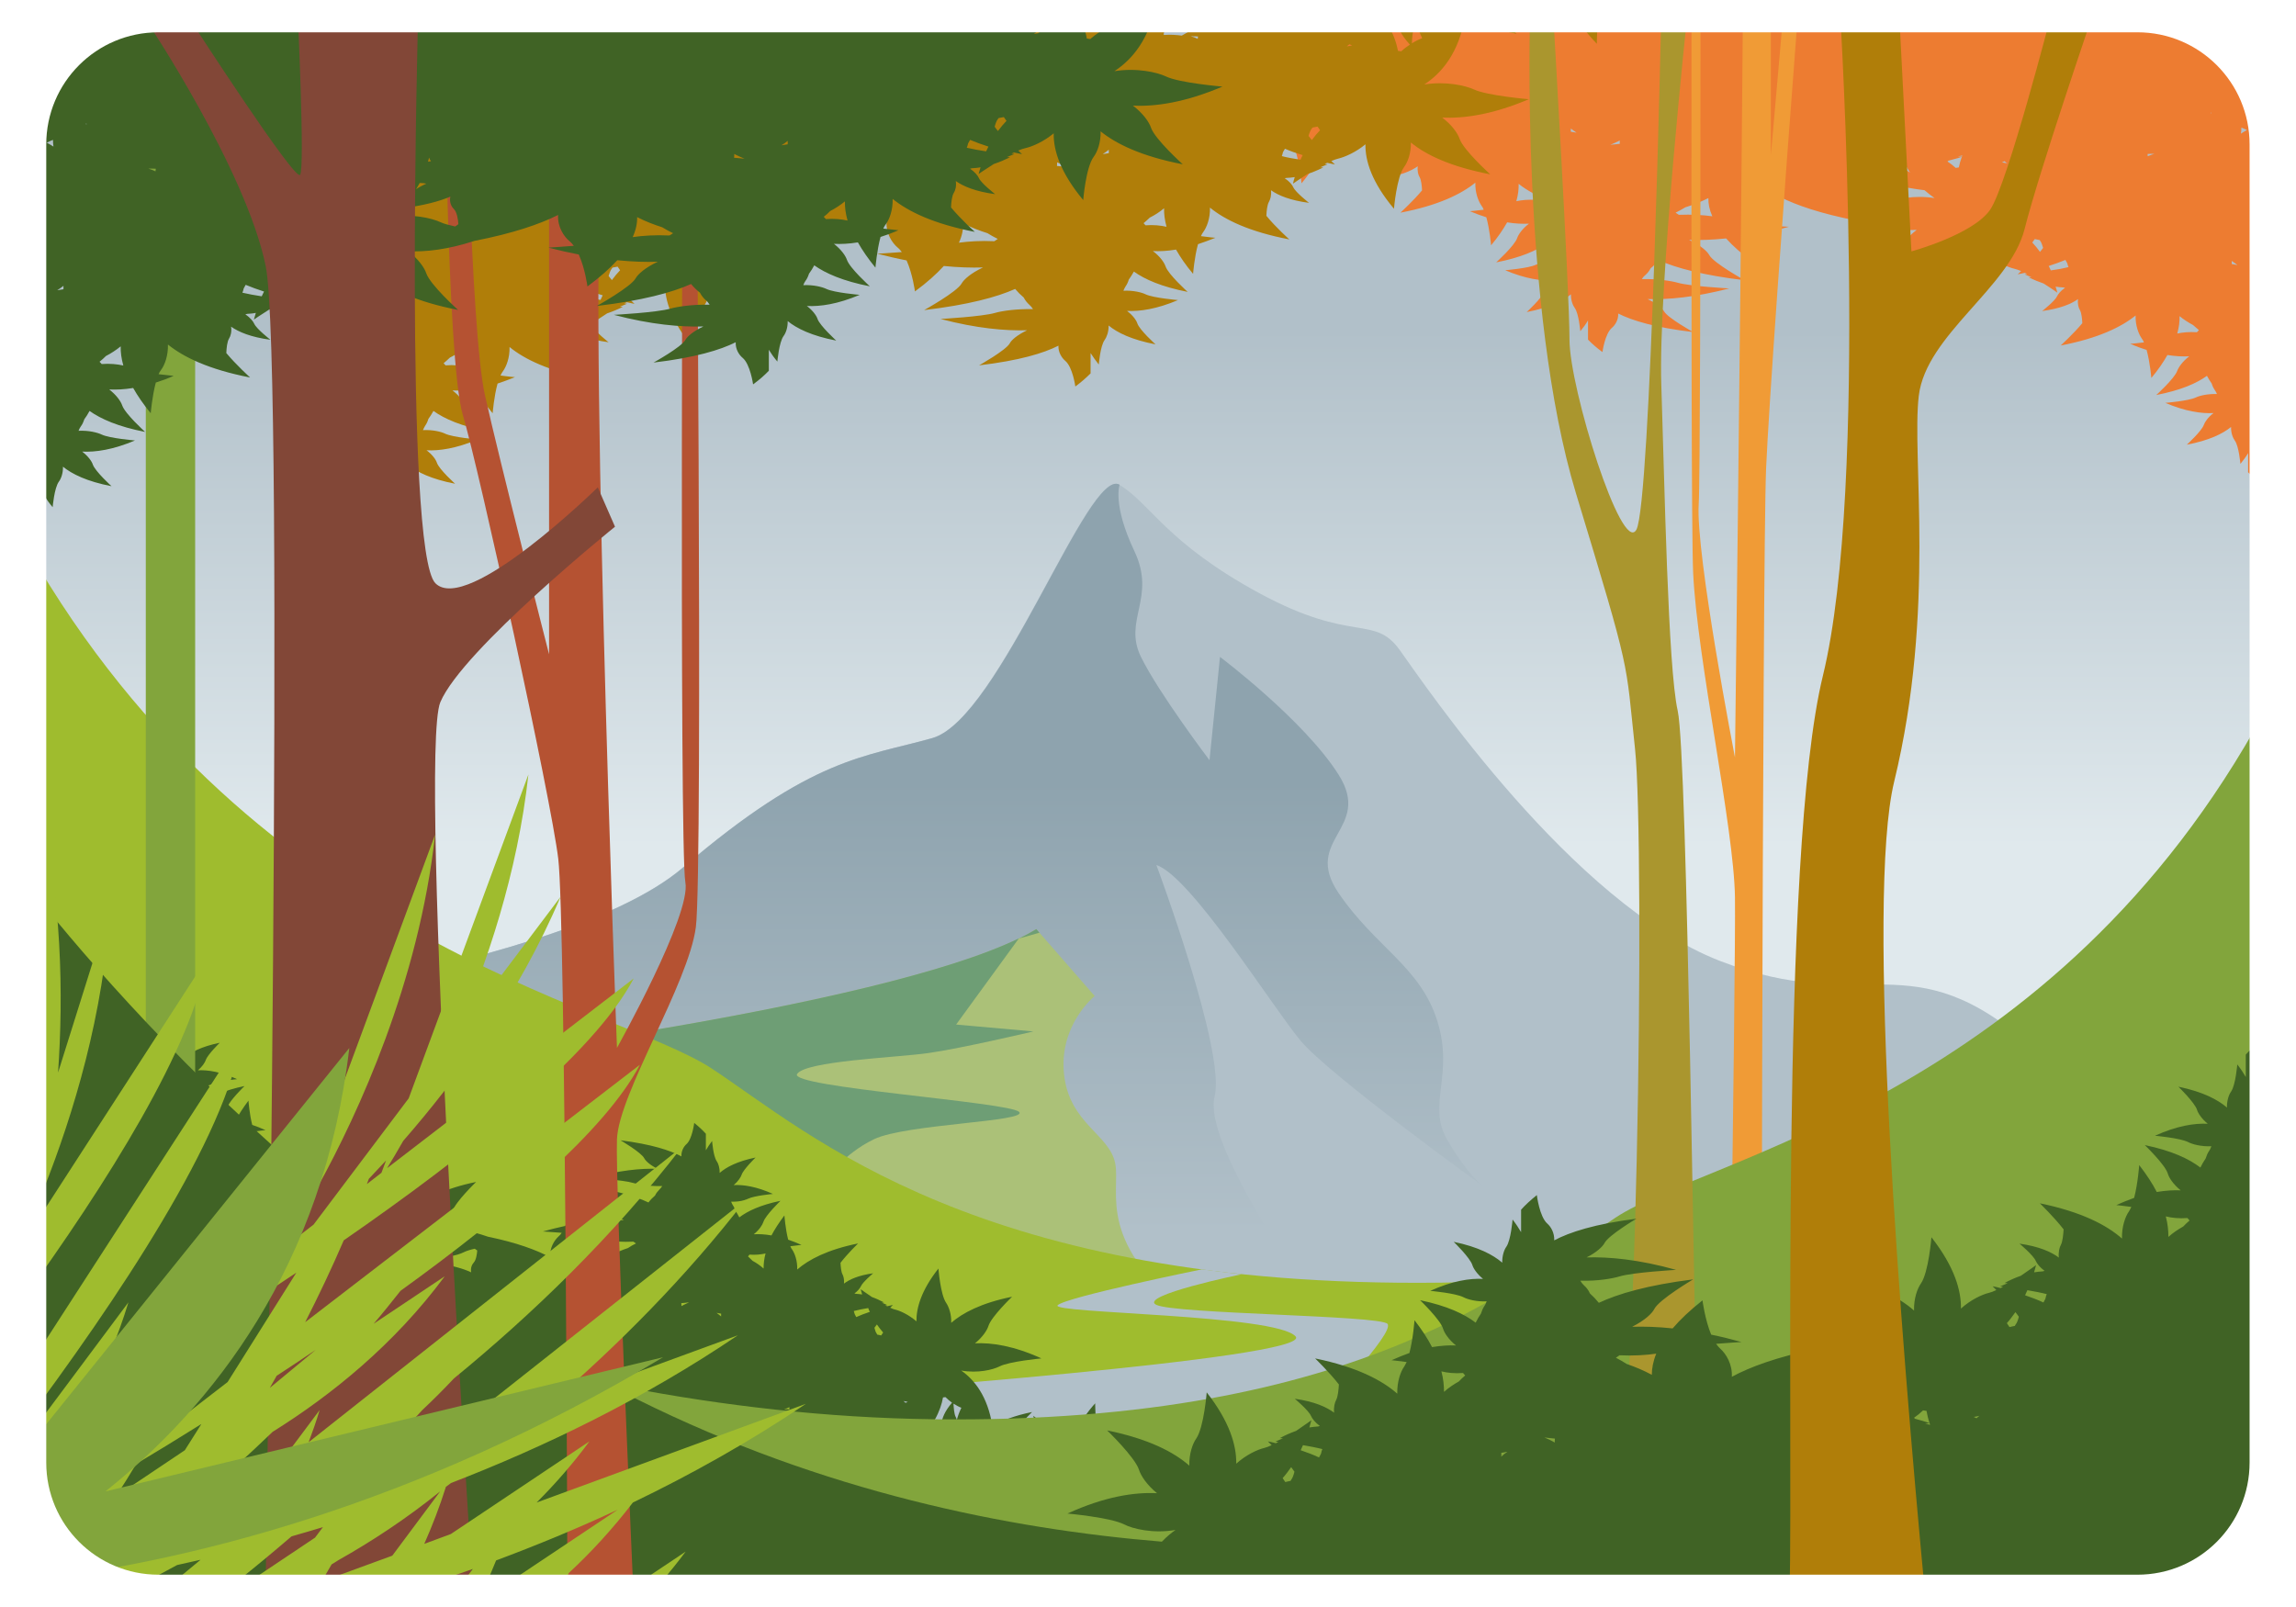 <?xml version="1.0" encoding="utf-8"?>
<svg id="master-artboard" viewBox="0 0 1400 980" version="1.1" xmlns="http://www.w3.org/2000/svg" x="0px" y="0px" width="1400px" height="980px" enable-background="new 0 0 1400 980">
<rect x="0" y="0" width="1400" height="980" fill="#333333" stroke="none"/>
<g transform="matrix(1, 0, 0, 1, 2.842170943040401e-14, 7.105427357601002e-15)">
		<g>
			<linearGradient id="XMLID_6_" gradientUnits="userSpaceOnUse" x1="700" y1="191.739" x2="700" y2="516.549">
				<stop offset="2.972973e-02" style="stop-color:#B1C0C9"/>
				<stop offset="1" style="stop-color:#E0E9ED"/>
			</linearGradient>
			<path d="M 0 0 H 1400 V 980 H 0 V 0 Z" id="XMLID_3_" fill="url(#XMLID_6_)"/>
		</g>
	</g><path fill="#B1C0C9" d="M51,625.9c0,0,286.1-29,365.3-96.8s110.9-67.3,152.1-79c41.2-11.7,95.1-165.9,114.1-154.5&#10;&#9;&#9;c19,11.4,28.5,35.3,85.5,66.2s69.7,12.7,85.5,34.6c15.8,22,105.1,154.5,195,189.5c90,35,115.5-14.1,191.5,53.4s91.9,99.4,91.9,99.4&#10;&#9;&#9;L923.3,924.1L235.7,781.2L51,625.9z" transform="matrix(1, 0, 0, 1, 2.842170943040401e-14, 7.105427357601002e-15)"/><linearGradient id="SVGID_1_" gradientUnits="userSpaceOnUse" x1="1316.134" y1="476.768" x2="1316.134" y2="754.745">
			<stop offset="0" style="stop-color:#8EA3AE"/>
			<stop offset="0.987" style="stop-color:#B1C0C9"/>
		</linearGradient><path fill="url(#SVGID_1_)" d="M1300.2,697.8l5,53.1l26.8-12.2C1332,738.7,1325.4,725.4,1300.2,697.8z" transform="matrix(1, 0, 0, 1, 5.684341886080802e-14, 1.4210854715202004e-14)"/><linearGradient id="SVGID_2_" gradientUnits="userSpaceOnUse" x1="644.925" y1="476.768" x2="644.925" y2="754.745">
			<stop offset="0" style="stop-color:#8EA3AE"/>
			<stop offset="0.987" style="stop-color:#B1C0C9"/>
		</linearGradient><path fill="url(#SVGID_2_)" d="M792.8,780.9c0,0-59.3-84.8-52.2-112.2c7-27.3-35.5-141.2-35.5-141.2c21,6.9,70.5,86.1,87.8,107&#10;&#9;&#9;&#9;s111,88.6,111,88.6s-9.7-7.5-21.7-28.5c-12-21,4.5-39-5.8-72s-37.8-45-60.2-78s21-39,0-72.2c-21-33.2-72.3-71.8-72.3-71.8l-6.4,63&#10;&#9;&#9;&#9;c0,0-30.7-40.5-41.8-63c-11-22.5,9.5-36-4-64.5c-13.5-28.5-9-40.5-9-40.5c-19-11.4-72.9,142.8-114.1,154.5&#10;&#9;&#9;&#9;c-41.2,11.7-72.9,11.1-152.1,79S51,625.9,51,625.9l184.7,155.3l687.5,142.9l315.5-143.1H792.8z" transform="matrix(1, 0, 0, 1, 5.684341886080802e-14, 1.4210854715202004e-14)"/><path fill="#ED7C31" d="M1390.1,271.5c2.7,1.4,6,2.7,9.9,4V0L964.7,0c-0.5,0.3-0.9,0.6-1.4,0.9c0-0.3,0.1-0.6,0.1-0.9l-57.9,0&#10;&#9;&#9;&#9;c3.2,1.9,6.3,3.2,8.5,3.7c3.2,0.7,7.9,3.3,12.2,5.8c0.2,0.6,0.3,1.3,0.4,1.9c-0.2,0.1-0.4,0.1-0.6,0.2c-3.6-0.2-6.9,0-9.9,0.4&#10;&#9;&#9;&#9;c-4.2-2.4-8.1-4.3-11.8-5.7c-0.9-1.5-1.4-3.7-1.8-6.3L760.9,0c0.3,2,0.9,3.9,1.6,5.3c0,0-0.1,0.1-0.1,0.1c-2.7-2-5.1-3.9-6.9-5.4&#10;&#9;&#9;&#9;L734,0c-4.3,5.2-10.7,10.9-10.7,10.9c13.2-2.5,22.8-6.1,29.8-9.9c3.5,21,13.6,32.7,23.4,39.1c-12.5-2-23.9,0.6-28.7,2.9&#10;&#9;&#9;&#9;c-7.5,3.6-31.5,5.6-31.5,5.6c20.8,8.9,37.3,11.2,49.8,10.6c-5.8,4.4-9.1,9.2-10.1,12.2c-2.2,6.5-17.7,20.5-17.7,20.5&#10;&#9;&#9;&#9;c23.1-4.4,37.2-11.4,45.7-18.3c-0.2,6.2,1.9,11.4,3.8,14.1c4.3,5.8,5.8,24.1,5.8,24.1c12.7-15.3,16.6-27.6,16.5-37.1&#10;&#9;&#9;&#9;c5.5,4.6,11.7,7.3,15.6,8.2c1.2,0.3,2.6,0.8,4.1,1.4c-1.3,1.2-2.1,2-2.1,2c1.5-0.3,3-0.6,4.4-0.9c0.5,0.2,0.9,0.4,1.4,0.7&#10;&#9;&#9;&#9;c-1,0.1-1.6,0.2-1.6,0.2c1.4,0.6,2.8,1.2,4.2,1.7c-1,0.1-1.7,0.1-1.7,0.1c3.2,1.6,6.2,2.8,9.1,3.8c4.8,3,8.4,5.6,8.4,5.6&#10;&#9;&#9;&#9;c-0.3-1.3-0.7-2.5-1.1-3.7c1.7,0.3,3.3,0.4,4.8,0.5c0.3,0.1,0.7,0.2,1,0.2c-2.7,1.8-4.3,3.9-4.9,5.2c-1.3,2.9-9.1,9-9.1,9&#10;&#9;&#9;&#9;c10.9-1.5,17.7-4.3,21.9-7.3c-0.4,2.8,0.3,5.3,1.1,6.6c1,1.7,1.4,5.4,1.5,8.1c-5.3,6.4-13.2,13.6-13.2,13.6&#10;&#9;&#9;&#9;c23.1-4.4,37.2-11.4,45.7-18.3c-0.2,6.2,1.9,11.4,3.8,14.1c0.5,0.6,0.9,1.4,1.3,2.4c-4.6,0.6-8.4,0.9-8.4,0.9&#10;&#9;&#9;&#9;c3.5,1.5,6.8,2.7,10,3.7c2.1,7.5,2.9,17.1,2.9,17.1c4.2-5,7.3-9.6,9.8-14c5,0.8,9.4,1,13.3,0.8c-4.2,3.2-6.5,6.7-7.2,8.8&#10;&#9;&#9;&#9;c-1.6,4.7-12.8,14.8-12.8,14.8c15-2.9,24.7-7.2,30.9-11.7c0.9,1.7,1.9,3.3,2.9,4.7c0.5,1.7,1.2,3,1.9,4c0.5,0.6,0.9,1.5,1.3,2.4&#10;&#9;&#9;&#9;c-5.7-0.2-10.6,1-12.9,2.1c-4.4,2.1-18.6,3.3-18.6,3.3c12.3,5.2,22,6.6,29.4,6.2c-3.4,2.6-5.3,5.5-5.9,7.2&#10;&#9;&#9;&#9;c-1.3,3.8-10.4,12.1-10.4,12.1c13.7-2.6,21.9-6.7,27-10.8c-0.1,3.6,1.1,6.7,2.3,8.3c2.5,3.4,3.4,14.2,3.4,14.2&#10;&#9;&#9;&#9;c1.9-2.3,3.5-4.5,4.7-6.6v11.7c2.3,2.4,5.1,4.9,8.8,7.6c0,0,1.5-11.2,5.8-14.8c2-1.7,4-4.9,3.8-8.7c8.5,4.3,22.6,8.6,45.7,11.3&#10;&#9;&#9;&#9;c0,0-15.5-8.6-17.7-12.6c-1-1.8-4.3-4.8-10.1-7.5c12.5,0.4,29-1.1,49.8-6.5c0,0-24-1.3-31.5-3.5c-3.9-1.1-12.2-2.4-21.8-2.2&#10;&#9;&#9;&#9;c0.6-1,1.4-1.9,2.2-2.5c1.2-1,2.3-2.4,3.2-4.1c1.8-1.4,3.4-3.1,4.9-4.9c10.6,4.7,27.1,9.2,52.4,12.2c0,0-19-10.5-21.6-15.4&#10;&#9;&#9;&#9;c-1.2-2.2-5.2-5.9-12.3-9.2c6.6,0.2,14.1,0,22.6-0.9c4.1,4.6,9.5,9.4,16.6,14.6c0,0,1.3-10,4.8-17.8c5.4-1.1,11-2.3,16.9-3.9&#10;&#9;&#9;&#9;c0,0-6.4-0.3-14.2-1c0.7-0.9,1.4-1.8,2.2-2.5c3.4-2.8,6.8-8.3,6.5-14.7c10.2,5.1,25,10.2,46.5,14.4c14.8,4.8,27.1,6.2,36.9,5.7&#10;&#9;&#9;&#9;c-5.8,4.4-9.1,9.2-10.1,12.2c-2.2,6.5-17.7,20.5-17.7,20.5c23.1-4.4,37.2-11.4,45.7-18.3c-0.2,6.2,1.9,11.4,3.8,14.1&#10;&#9;&#9;&#9;c4.3,5.8,5.8,24.1,5.8,24.1c12.7-15.3,16.6-27.6,16.5-37.1c5.5,4.6,11.7,7.3,15.6,8.2c1.2,0.3,2.6,0.8,4.1,1.4&#10;&#9;&#9;&#9;c-1.3,1.2-2.1,2-2.1,2c1.5-0.3,3-0.6,4.4-0.9c0.5,0.2,0.9,0.4,1.4,0.7c-1,0.1-1.6,0.2-1.6,0.2c1.4,0.6,2.8,1.2,4.2,1.7&#10;&#9;&#9;&#9;c-1,0.1-1.7,0.1-1.7,0.1c3.2,1.6,6.2,2.8,9.1,3.8c4.8,3,8.4,5.6,8.4,5.6c-0.3-1.3-0.7-2.5-1.1-3.7c1.7,0.3,3.3,0.4,4.8,0.5&#10;&#9;&#9;&#9;c0.3,0.1,0.7,0.2,1,0.2c-2.7,1.8-4.3,3.9-4.9,5.2c-1.3,2.9-9.1,9-9.1,9c10.9-1.5,17.7-4.3,21.9-7.3c-0.4,2.8,0.3,5.3,1.1,6.6&#10;&#9;&#9;&#9;c1,1.7,1.4,5.4,1.5,8.1c-5.3,6.4-13.2,13.6-13.2,13.6c23.1-4.4,37.2-11.4,45.7-18.3c-0.2,6.2,1.9,11.4,3.8,14.1&#10;&#9;&#9;&#9;c0.5,0.6,0.9,1.4,1.3,2.3c-4.6,0.6-8.4,0.9-8.4,0.9c3.5,1.5,6.8,2.7,10,3.7c2.1,7.5,2.9,17.1,2.9,17.1c4.2-5,7.3-9.6,9.8-14&#10;&#9;&#9;&#9;c5,0.8,9.4,1,13.3,0.8c-4.2,3.2-6.5,6.7-7.3,8.8c-1.6,4.7-12.8,14.8-12.8,14.8c15-2.9,24.7-7.2,30.9-11.7c0.9,1.7,1.9,3.3,2.9,4.7&#10;&#9;&#9;&#9;c0.5,1.7,1.2,3,1.9,4c0.5,0.6,0.9,1.5,1.3,2.4c-5.7-0.2-10.6,1-12.9,2.1c-4.4,2.1-18.6,3.3-18.6,3.3c12.3,5.2,22,6.6,29.4,6.2&#10;&#9;&#9;&#9;c-3.4,2.6-5.3,5.5-5.9,7.2c-1.3,3.8-10.4,12.1-10.4,12.1c13.7-2.6,21.9-6.7,27-10.8c-0.1,3.6,1.1,6.7,2.3,8.3&#10;&#9;&#9;&#9;c2.5,3.4,3.4,14.2,3.4,14.2c1.9-2.3,3.5-4.5,4.7-6.6v11.7c2.3,2.4,5.1,4.9,8.8,7.6c0,0,1.5-11.2,5.8-14.8&#10;&#9;&#9;&#9;C1388.2,278.5,1390.3,275.3,1390.1,271.5z M783.3,17.1c-2.2-1.3-4.2-2.3-5.9-2.9c1.6-3.1,2.7-6,3.4-8.6c0.2,1,0.6,1.8,0.9,2.3&#10;&#9;&#9;&#9;C782.9,9.8,783.2,14.4,783.3,17.1z M797.5,5.9c-3.4,5.7-5.3,11-6.1,15.6c-0.6,0.1-1.3,0.2-1.9,0.3c-1.6-1.5-3.3-2.8-5-3.9&#10;&#9;&#9;&#9;c5.5-6,7.6-11,8-15c0.3,0.1,0.6,0.2,0.8,0.3C794.7,4.3,796.2,5.2,797.5,5.9z M820.9,18.9c-1.1-0.2-2.1-0.4-3.2-0.6&#10;&#9;&#9;&#9;c0.5-0.2,1.1-0.5,1.6-0.7C819.8,18.1,820.3,18.5,820.9,18.9z M842.8,70.5c-0.6,0.8-1.2,1.6-1.9,2.4c-1.5-2.1-3.1-4-4.7-5.7&#10;&#9;&#9;&#9;c0.5-0.7,1-1.4,1.5-2.1c1,0.2,2,0.4,3,0.6c0.1,0.2,0.3,0.5,0.4,0.6C841.7,67.3,842.3,68.8,842.8,70.5z M858.3,82.2&#10;&#9;&#9;&#9;c-3.2,0.8-7,1.5-10.8,2c-0.4-0.9-0.8-1.8-1.3-2.7c3.7-1.2,7.1-2.4,10.2-3.7c0.4,0.7,0.7,1.4,1.1,2C857.7,80.8,858,81.5,858.3,82.2&#10;&#9;&#9;&#9;z M910.7,13.1c-1.5,0.4-2.7,0.9-3.7,1.3c-0.1,0.1-0.3,0.1-0.4,0.2c0-0.5-0.1-1-0.1-1.4C907.9,13.1,909.3,13.1,910.7,13.1z&#10;&#9;&#9;&#9; M937.8,120.6c-0.4,0.4-0.8,0.8-1.2,1.3c-4.6-0.3-8.8,0.1-12,0.8c1.1-3.9,1.5-7.4,1.4-10.6c2.7,2.2,5.6,4,8.2,5.4&#10;&#9;&#9;&#9;C935.4,118.6,936.6,119.7,937.8,120.6z M961.3,80.9c-1.2-0.2-2.3-0.4-3.5-0.6c0-0.7,0.1-1.3,0-1.9C959,79.3,960.1,80.1,961.3,80.9&#10;&#9;&#9;&#9;z M978.3,4.8c-1.9-0.8-4-1.6-6.3-2.3c2-0.6,4-1.1,5.8-1.6C977.8,2.1,978,3.4,978.3,4.8z M987.7,87.7c-1.9,0.2-3.9,0.4-5.8,0.6&#10;&#9;&#9;&#9;c1.9-0.8,3.9-1.6,5.8-2.6C987.6,86.3,987.6,87,987.7,87.7z M1044.1,131.9c-5.6-0.8-12.7-1.2-20.4-0.9c-0.7-0.4-1.3-0.9-2-1.3&#10;&#9;&#9;&#9;c2-1,4-2.1,6-3.3c4.6-1.4,9.4-3.3,14-5.6C1041.6,124.2,1042.3,127.9,1044.1,131.9z M1081.9,1.7c-0.3,1.9-0.8,3.6-1.5,5.2&#10;&#9;&#9;&#9;c-0.9,0.4-1.7,0.9-2.5,1.4c0.5-1.9,0.6-3.6,0.6-5.2c1.1-0.5,2.2-0.9,3.3-1.5C1081.9,1.6,1081.9,1.6,1081.9,1.7z M1158,89.9&#10;&#9;&#9;&#9;c-0.5-0.1-1.1-0.2-1.6-0.2c0.4-0.6,0.7-1.3,1.1-2C1157.6,88.4,1157.8,89.2,1158,89.9z M1164.7,105.3c-1.4-1-3.3-2.1-5.7-3.1&#10;&#9;&#9;&#9;c0.5-0.1,1.1-0.2,1.6-0.2c0.7,0,1.4-0.1,2.1-0.1C1163.3,103.1,1164,104.2,1164.7,105.3z M1179.6,120.8c-12.5-2-23.9,0.6-28.7,2.9&#10;&#9;&#9;&#9;c-1.9,0.9-4.8,1.7-8.1,2.4c-0.6-0.4-1.2-0.9-1.8-1.3c0.2-2.8,0.8-6.7,2.6-8.5c1.3-1.3,2.6-3.9,1.9-6.9c5.9,2.6,14.8,5,28,6.6&#10;&#9;&#9;&#9;C1175.6,117.8,1177.6,119.4,1179.6,120.8z M1188,98c2.6-0.7,5.3-1.4,8.2-2.3c-0.8,2.2-1.4,4.4-1.8,6.4c-0.6,0.1-1.3,0.2-1.9,0.3&#10;&#9;&#9;&#9;c-1.6-1.5-3.3-2.8-5-3.9C1187.7,98.4,1187.8,98.2,1188,98z M1196.5,94.8c-0.1,0.3-0.2,0.5-0.2,0.7c-0.5,0-1.3,0-2.5-0.1&#10;&#9;&#9;&#9;C1194.6,95.3,1195.6,95,1196.5,94.8z M1223.9,99.6c-1.1-0.2-2.1-0.4-3.2-0.6c0.5-0.2,1.1-0.5,1.6-0.7&#10;&#9;&#9;&#9;C1222.8,98.8,1223.3,99.2,1223.9,99.6z M1245.8,151.2c-0.6,0.8-1.2,1.6-1.9,2.4c-1.5-2.1-3.1-4-4.7-5.7c0.5-0.7,1-1.4,1.5-2.1&#10;&#9;&#9;&#9;c1,0.2,2,0.4,3,0.6c0.1,0.2,0.3,0.5,0.4,0.6C1244.8,147.9,1245.3,149.5,1245.8,151.2z M1261.3,162.9c-3.2,0.8-7,1.5-10.8,2&#10;&#9;&#9;&#9;c-0.4-0.9-0.8-1.8-1.3-2.7c3.7-1.2,7.1-2.4,10.2-3.7c0.4,0.7,0.7,1.4,1.1,2C1260.7,161.4,1261,162.2,1261.3,162.9z M1313.7,93.8&#10;&#9;&#9;&#9;c-1.5,0.4-2.7,0.9-3.7,1.3c-0.1,0.1-0.3,0.1-0.4,0.2c0-0.5-0.1-1-0.1-1.4C1310.9,93.8,1312.4,93.8,1313.7,93.8z M1340.8,201.3&#10;&#9;&#9;&#9;c-0.4,0.4-0.8,0.8-1.2,1.3c-4.6-0.3-8.8,0.1-12,0.8c1.1-3.9,1.5-7.4,1.4-10.6c2.7,2.2,5.6,4,8.2,5.4&#10;&#9;&#9;&#9;C1338.4,199.3,1339.6,200.3,1340.8,201.3z M1348.4,68.8c-0.1,0.2-0.2,0.4-0.3,0.6c0-0.3,0-0.5,0-0.8&#10;&#9;&#9;&#9;C1348.2,68.7,1348.3,68.8,1348.4,68.8z M1364.3,161.6c-1.2-0.2-2.3-0.4-3.5-0.6c0-0.7,0.1-1.3,0-1.9&#10;&#9;&#9;&#9;C1362,160,1363.1,160.8,1364.3,161.6z M1370.1,79.3c-1.3,0.7-2.6,1.5-3.7,2.2c0.2-1.3,0.3-2.5,0.3-3.7&#10;&#9;&#9;&#9;C1367.7,78.2,1368.9,78.7,1370.1,79.3z M1381.3,85.5c-1.9-0.8-4-1.6-6.3-2.3c2-0.6,4-1.1,5.8-1.6&#10;&#9;&#9;&#9;C1380.8,82.8,1381,84.1,1381.3,85.5z M1384.9,169c1.9-0.8,3.9-1.6,5.8-2.6c0,0.7,0,1.3,0.1,2&#10;&#9;&#9;&#9;C1388.8,168.6,1386.8,168.7,1384.9,169z" transform="matrix(1, 0, 0, 1, 5.684341886080802e-14, 1.4210854715202004e-14)"/><path fill="#ED7C31" d="M689.5,0c-2.4,5.2-6.4,10.9-12.6,17.3c0,0,0.2-11.5-1.9-17.3L689.5,0z" transform="matrix(1, 0, 0, 1, 5.684341886080802e-14, 1.4210854715202004e-14)"/><path fill="#ED7C31" d="M721.4,0c0.8,2.6,1.5,5.4,2,8.5c0,0-5.9-4.8-11.8-8.5L721.4,0z" transform="matrix(1, 0, 0, 1, 5.684341886080802e-14, 1.4210854715202004e-14)"/><path fill="#F09B36" d="M1086.9,13.7c-3.9,45.1-7.1,80.9-7.1,80.9V13.7h-17.1c-1.8,219.1-4.8,448.2-4.8,448.2&#10;&#9;&#9;s-24.1-124.3-22.1-154.6c0.8-12.2,1.1-142.2,1.1-293.6h-5.5c-0.1,165.5,0,313.6,1,335.5c2.4,52.6,24.9,155.5,25.5,197.9&#10;&#9;&#9;c0.6,42.4-5.3,426-5.3,426h21.3c0,0,0.6-630.5,3-687.7c1.5-35.3,10.8-165.2,19-271.7H1086.9z" transform="matrix(1, 0, 0, 1, 2.842170943040401e-14, 7.105427357601002e-15)"/><path fill="#ABC178" d="M268.4,647.5c0,0,288.6-35.3,363.5-80.9l35.6,40.8c0,0-21.9,17.5-18.7,47.6c3.1,30.1,27.7,36.7,31.2,54.4&#10;&#9;&#9;c3.5,17.7-12.8,49.4,49.3,94.9c62.1,45.5-148.7-6.8-148.7-6.8S293.6,710.3,268.4,647.5z" transform="matrix(1, 0, 0, 1, 2.842170943040401e-14, 7.105427357601002e-15)"/><path fill="#6E9E75" d="M633.8,568.8l-1.9-2.2c-3.1,1.9-6.7,3.8-10.5,5.7L633.8,568.8z" transform="matrix(1, 0, 0, 1, 5.684341886080802e-14, 1.4210854715202004e-14)"/><path fill="#6E9E75" d="M729.2,804.2c-7.8-5.7-14.3-11.2-19.8-16.4l-4.4,7.9L525,764c0,0-29-45-24-45.5c5-0.5,12.7-14.5,32-23.8&#10;&#9;&#9;&#9;c19.3-9.3,95-10.7,88.3-16.7c-6.7-6-140.3-15-135.3-23s60-10,80-12.8s64.1-13.2,64.1-13.2l-47.1-4.2l38.3-52.6&#10;&#9;&#9;&#9;c-88.1,42.9-353,75.2-353,75.2c25.3,62.8,312.1,149.9,312.1,149.9S791.3,849.7,729.2,804.2z" transform="matrix(1, 0, 0, 1, 5.684341886080802e-14, 1.4210854715202004e-14)"/><path fill="#9FBC2E" d="M1391,796.2V660.1c0,0-229.8,118.6-512.1,122.1S494,691.1,434.1,651.7S147.6,573.9,10.7,323.5L0,896.4&#10;&#9;&#9;h1353.6L1391,796.2z" transform="matrix(1, 0, 0, 1, 2.842170943040401e-14, 7.105427357601002e-15)"/><path fill="#B1C0C9" d="M732.8,774.1c0,0-83,16.9-87.9,21.9s133.3,5.5,145.1,19s-285.5,35-285.5,35l12.7,13.4l134.9,33L805,860&#10;&#9;&#9;c0,0,46-47.5,41-52.7s-130-6-141-11.6s52-18.6,52-18.6L732.8,774.1z" transform="matrix(1, 0, 0, 1, 2.842170943040401e-14, 7.105427357601002e-15)"/><path fill="#406325" d="M91.9,627.7c3.5-3.1,4.7-12.9,4.7-12.9c2.9,2.3,5.2,4.5,7.1,6.6v10.1c1-1.8,2.3-3.7,3.8-5.7&#10;&#9;&#9;&#9;c0,0,0.7,9.3,2.8,12.3c1,1.4,1.9,4.1,1.8,7.2c4.1-3.6,10.8-7.1,21.9-9.4c0,0-7.4,7.2-8.5,10.5c-0.5,1.5-2.1,4-4.8,6.3&#10;&#9;&#9;&#9;c6-0.3,13.9,0.9,23.9,5.4c0,0-11.5,1.1-15.1,2.9c-1.9,1-5.8,2-10.4,1.8c0.3,0.8,0.7,1.6,1,2.1c0.6,0.8,1.1,2,1.5,3.4&#10;&#9;&#9;&#9;c0.8,1.2,1.6,2.5,2.4,4.1c5.1-3.9,13-7.6,25.1-10.1c0,0-9.1,8.8-10.4,12.8c-0.6,1.9-2.5,4.9-5.9,7.6c3.2-0.2,6.8,0,10.8,0.7&#10;&#9;&#9;&#9;c2-3.8,4.6-7.8,7.9-12.2c0,0,0.6,8.3,2.3,14.8c2.6,0.9,5.3,1.9,8.1,3.2c0,0-3.1,0.3-6.8,0.8c0.3,0.8,0.7,1.5,1.1,2&#10;&#9;&#9;&#9;c1.6,2.3,3.3,6.9,3.1,12.2c6.9-6,18.3-12.1,37.1-15.9c0,0-6.4,6.2-10.7,11.8c0.1,2.3,0.4,5.6,1.2,7c0.6,1.1,1.2,3.3,0.9,5.7&#10;&#9;&#9;&#9;c3.4-2.6,9-5.1,17.8-6.3c0,0-6.3,5.3-7.4,7.8c-0.5,1.1-1.8,2.9-4,4.5c0.3,0.1,0.5,0.1,0.8,0.2c1.2,0.1,2.5,0.2,3.9,0.4&#10;&#9;&#9;&#9;c-0.3-1.1-0.6-2.1-0.9-3.2c0,0,3,2.2,6.9,4.8c2.3,0.8,4.7,1.9,7.4,3.3c0,0-0.5,0-1.4,0.1c1.1,0.5,2.2,1,3.4,1.5c0,0-0.5,0-1.3,0.1&#10;&#9;&#9;&#9;c0.4,0.2,0.7,0.4,1.1,0.6c1.2-0.3,2.4-0.5,3.6-0.8c0,0-0.7,0.6-1.7,1.7c1.2,0.6,2.3,1,3.3,1.2c3.1,0.8,8.2,3.2,12.7,7.1&#10;&#9;&#9;&#9;c-0.1-8.2,3-19,13.4-32.2c0,0,1.2,15.8,4.7,20.9c1.6,2.3,3.3,6.9,3.1,12.2c6.9-6,18.3-12.1,37.1-15.9c0,0-12.6,12.1-14.4,17.8&#10;&#9;&#9;&#9;c-0.8,2.6-3.5,6.8-8.2,10.6c8-0.4,17.9,0.8,29.9,5c17.5,3.6,29.5,8.1,37.8,12.5c-0.3-5.6,2.5-10.3,5.3-12.8&#10;&#9;&#9;&#9;c0.7-0.6,1.3-1.3,1.8-2.1c-6.3-0.5-11.5-0.8-11.5-0.8c4.8-1.3,9.4-2.5,13.7-3.4c2.9-6.8,3.9-15.5,3.9-15.5&#10;&#9;&#9;&#9;c5.7,4.5,10.1,8.7,13.5,12.7c6.9-0.7,13-0.9,18.3-0.7c-5.7-2.9-9-6-10-8c-2.2-4.2-17.6-13.4-17.6-13.4&#10;&#9;&#9;&#9;c20.6,2.6,33.9,6.5,42.6,10.6c1.2-1.6,2.6-3,4-4.2c0.7-1.5,1.7-2.7,2.6-3.6c0.6-0.6,1.2-1.3,1.8-2.2c-7.8,0.2-14.5-0.9-17.7-1.9&#10;&#9;&#9;&#9;c-6.1-1.9-25.6-3-25.6-3c16.9-4.7,30.3-6,40.5-5.6c-4.7-2.3-7.4-4.9-8.2-6.5c-1.8-3.5-14.4-10.9-14.4-10.9&#10;&#9;&#9;&#9;c18.8,2.4,30.2,6.1,37.1,9.8c-0.2-3.3,1.5-6.1,3.1-7.5c3.5-3.1,4.7-12.9,4.7-12.9c2.9,2.3,5.2,4.5,7.1,6.6v10.1&#10;&#9;&#9;&#9;c1-1.8,2.3-3.7,3.8-5.7c0,0,0.7,9.3,2.8,12.3c1,1.4,1.9,4.1,1.8,7.2c4.1-3.6,10.8-7.1,21.9-9.4c0,0-7.4,7.2-8.5,10.5&#10;&#9;&#9;&#9;c-0.5,1.5-2.1,4-4.8,6.3c6-0.3,13.9,0.9,23.9,5.4c0,0-11.5,1.1-15.1,2.9c-1.9,1-5.8,2-10.4,1.8c0.3,0.8,0.7,1.6,1,2.1&#10;&#9;&#9;&#9;c0.6,0.8,1.1,2,1.6,3.4c0.8,1.2,1.6,2.5,2.4,4.1c5.1-3.9,13-7.6,25.1-10.1c0,0-9.1,8.8-10.4,12.8c-0.6,1.9-2.5,4.9-5.9,7.6&#10;&#9;&#9;&#9;c3.2-0.2,6.8,0,10.8,0.7c2-3.8,4.6-7.8,7.9-12.2c0,0,0.6,8.3,2.3,14.8c2.6,0.9,5.3,1.9,8.1,3.2c0,0-3.1,0.3-6.8,0.8&#10;&#9;&#9;&#9;c0.3,0.8,0.7,1.5,1.1,2c1.6,2.3,3.3,6.9,3.1,12.2c6.9-6,18.3-12.1,37.1-15.9c0,0-6.4,6.2-10.7,11.8c0.1,2.3,0.4,5.6,1.2,7&#10;&#9;&#9;&#9;c0.6,1.1,1.2,3.3,0.9,5.7c3.4-2.6,9-5.1,17.8-6.3c0,0-6.3,5.3-7.4,7.8c-0.5,1.1-1.8,2.9-4,4.5c0.3,0.1,0.5,0.1,0.8,0.2&#10;&#9;&#9;&#9;c1.2,0.1,2.5,0.2,3.9,0.4c-0.3-1.1-0.6-2.1-0.9-3.2c0,0,3,2.2,6.9,4.8c2.3,0.8,4.7,1.9,7.4,3.3c0,0-0.5,0-1.4,0.1&#10;&#9;&#9;&#9;c1.1,0.5,2.2,1,3.4,1.5c0,0-0.5,0-1.3,0.1c0.4,0.2,0.7,0.4,1.1,0.6c1.2-0.3,2.4-0.5,3.6-0.8c0,0-0.7,0.6-1.7,1.7&#10;&#9;&#9;&#9;c1.2,0.6,2.3,1,3.3,1.2c3.1,0.8,8.2,3.2,12.7,7.1c-0.1-8.2,3-19,13.4-32.2c0,0,1.2,15.8,4.7,20.9c1.6,2.3,3.3,6.9,3.1,12.2&#10;&#9;&#9;&#9;c6.9-6,18.3-12.1,37.1-15.9c0,0-12.6,12.1-14.4,17.8c-0.8,2.6-3.5,6.8-8.2,10.6c10.2-0.5,23.6,1.5,40.5,9.2c0,0-19.5,1.8-25.6,4.9&#10;&#9;&#9;&#9;c-3.9,2-13.2,4.3-23.3,2.5c8,5.6,16.2,15.7,19,33.9c5.6-3.3,13.4-6.4,24.2-8.6c0,0-5.1,5-8.7,9.5H604c-1.4-1.3-3.4-3-5.6-4.7&#10;&#9;&#9;&#9;c0,0-0.1,0.1-0.1,0.1c0.6,1.3,1,2.8,1.3,4.6h-115c-0.3-2.2-0.8-4.1-1.5-5.4c-3-1.2-6.2-2.9-9.5-5c-2.4,0.4-5.1,0.5-8,0.3&#10;&#9;&#9;&#9;c-0.2,0.1-0.3,0.1-0.5,0.2c0.1,0.6,0.2,1.1,0.4,1.6c3.4,2.2,7.3,4.4,9.9,5.1c1.8,0.4,4.3,1.5,6.9,3.2h-47.1c0-0.2,0.1-0.5,0.1-0.8&#10;&#9;&#9;&#9;c-0.4,0.3-0.7,0.5-1.1,0.8H80.7V631.7c3.2,1.1,5.9,2.3,8.1,3.5C88.6,631.9,90.2,629.1,91.9,627.7z M582.7,864&#10;&#9;&#9;&#9;c0.3,0.5,0.6,1.2,0.7,2c0.6-2.3,1.5-4.8,2.8-7.5c-1.4-0.5-3-1.4-4.8-2.5C581.5,858.3,581.8,862.3,582.7,864z M573.3,868.1&#10;&#9;&#9;&#9;c0.2,0.1,0.5,0.2,0.7,0.3c0.4-3.5,2.1-7.9,6.5-13c-1.4-1-2.7-2.1-4-3.4c-0.5,0.1-1,0.1-1.5,0.2c-0.7,4-2.2,8.6-5,13.6&#10;&#9;&#9;&#9;C570.9,866.3,572.1,867.1,573.3,868.1z M552.2,855.5c0.4-0.2,0.8-0.4,1.3-0.6c-0.8-0.1-1.7-0.3-2.6-0.5&#10;&#9;&#9;&#9;C551.4,854.8,551.8,855.1,552.2,855.5z M534.6,813.3c0.1,0.2,0.2,0.4,0.3,0.6c0.8,0.1,1.6,0.3,2.4,0.5c0.4-0.6,0.8-1.2,1.2-1.8&#10;&#9;&#9;&#9;c-1.3-1.5-2.6-3.1-3.8-4.9c-0.5,0.7-1.1,1.4-1.5,2C533.5,811.1,534,812.5,534.6,813.3z M521.2,801.5c0.3,0.5,0.6,1.1,0.9,1.7&#10;&#9;&#9;&#9;c2.5-1.1,5.2-2.2,8.3-3.2c-0.4-0.7-0.7-1.5-1-2.3c-3,0.5-6.2,1.1-8.8,1.8C520.8,800.1,521,800.7,521.2,801.5z M481.4,859.4&#10;&#9;&#9;&#9;c0-0.4-0.1-0.8-0.1-1.3c-0.1,0.1-0.2,0.1-0.3,0.2c-0.8,0.4-1.8,0.8-3,1.2C479.1,859.4,480.3,859.4,481.4,859.4z M458.9,768.9&#10;&#9;&#9;&#9;c2.2,1.2,4.5,2.7,6.7,4.7c0-2.8,0.3-5.9,1.2-9.2c-2.7,0.6-6.1,1-9.8,0.7c-0.3,0.4-0.6,0.7-0.9,1.1&#10;&#9;&#9;&#9;C457,767,457.9,767.9,458.9,768.9z M439.7,802.8c0-0.5,0-1.1,0-1.7c-0.9-0.1-1.8-0.3-2.8-0.5C437.8,801.3,438.8,802,439.7,802.8z&#10;&#9;&#9;&#9; M423.5,870.1c1.5-0.4,3.1-0.8,4.7-1.4c-1.8-0.7-3.5-1.3-5.1-2C423.4,867.8,423.5,869,423.5,870.1z M415.5,796.5&#10;&#9;&#9;&#9;c1.5-0.8,3.1-1.6,4.7-2.3c-1.6,0.2-3.2,0.4-4.8,0.5C415.5,795.3,415.5,795.9,415.5,796.5z M371.6,766c3.7-2,7.6-3.7,11.3-4.9&#10;&#9;&#9;&#9;c1.6-1.1,3.2-2,4.9-2.8c-0.5-0.4-1.1-0.8-1.6-1.1c-6.3,0.3-12.1-0.1-16.6-0.8C371.1,759.8,371.7,763.1,371.6,766z M339,869.5&#10;&#9;&#9;&#9;c0.9-0.5,1.8-0.9,2.7-1.3c0-1.4,0.1-2.9,0.5-4.5c-0.6,0.4-1.3,0.8-2.1,1.2C339.6,866.2,339.2,867.8,339,869.5&#10;&#9;&#9;&#9;C339,869.4,339,869.4,339,869.5z M277.6,794.7c0.2-0.6,0.5-1.2,0.9-1.7c-0.4-0.1-0.9-0.1-1.3-0.2&#10;&#9;&#9;&#9;C277.3,793.4,277.5,794.1,277.6,794.7z M273.4,782.4c0.6,0,1.1-0.1,1.7-0.1c0.4-0.1,0.9-0.1,1.3-0.2c-2-0.9-3.5-1.8-4.6-2.7&#10;&#9;&#9;&#9;C272.3,780.4,272.8,781.4,273.4,782.4z M264.5,770.1c10.7,1.4,17.9,3.5,22.8,5.8c-0.5-2.6,0.5-4.8,1.6-6c1.4-1.5,1.9-4.9,2.1-7.3&#10;&#9;&#9;&#9;c-0.5-0.4-1-0.8-1.5-1.1c-2.7,0.6-5,1.3-6.6,2.1c-3.9,2-13.2,4.3-23.3,2.5C261.3,767.2,262.9,768.6,264.5,770.1z M253.2,785.3&#10;&#9;&#9;&#9;c-1.4-1-2.7-2.1-4-3.4c-0.5,0.1-1,0.1-1.5,0.2c-0.3,1.8-0.8,3.6-1.4,5.6c2.3-0.7,4.5-1.4,6.6-2&#10;&#9;&#9;&#9;C252.9,785.6,253.1,785.5,253.2,785.3z M248.1,787.9c-0.9,0-1.6,0-2-0.1c-0.1,0.2-0.1,0.4-0.2,0.6&#10;&#9;&#9;&#9;C246.7,788.3,247.4,788.1,248.1,787.9z M225,785.5c0.4-0.2,0.8-0.4,1.3-0.6c-0.8-0.1-1.7-0.3-2.6-0.5&#10;&#9;&#9;&#9;C224.1,784.8,224.5,785.1,225,785.5z M207.3,743.3c0.1,0.2,0.2,0.4,0.3,0.6c0.8,0.1,1.6,0.3,2.4,0.5c0.4-0.6,0.8-1.2,1.2-1.8&#10;&#9;&#9;&#9;c-1.3-1.5-2.6-3.1-3.8-4.9c-0.5,0.7-1.1,1.4-1.5,2C206.2,741.1,206.7,742.4,207.3,743.3z M193.9,731.5c0.3,0.5,0.6,1.1,0.9,1.7&#10;&#9;&#9;&#9;c2.5-1.1,5.2-2.2,8.3-3.2c-0.4-0.7-0.7-1.5-1-2.3c-3,0.5-6.2,1.1-8.8,1.8C193.5,730,193.7,730.7,193.9,731.5z M154.2,789.4&#10;&#9;&#9;&#9;c0-0.4-0.1-0.8-0.1-1.3c-0.1,0.1-0.2,0.1-0.3,0.2c-0.8,0.4-1.8,0.8-3,1.2C151.8,789.4,153,789.4,154.2,789.4z M131.6,698.9&#10;&#9;&#9;&#9;c2.2,1.2,4.5,2.7,6.7,4.7c0-2.8,0.3-5.9,1.2-9.2c-2.7,0.6-6.1,1-9.8,0.7c-0.3,0.4-0.6,0.7-0.9,1.1&#10;&#9;&#9;&#9;C129.7,697,130.7,697.9,131.6,698.9z M122.8,811.3c0-0.2,0-0.5,0-0.7c-0.1,0.2-0.2,0.3-0.2,0.5&#10;&#9;&#9;&#9;C122.7,811.1,122.7,811.2,122.8,811.3z M112.4,732.8c0-0.5,0-1.1,0-1.7c-0.9-0.1-1.8-0.3-2.8-0.5&#10;&#9;&#9;&#9;C110.6,731.3,111.5,732,112.4,732.8z M107.7,803.3c0-1,0.1-2.1,0.2-3.2c-0.9,0.7-1.9,1.3-3,1.9&#10;&#9;&#9;&#9;C105.9,802.5,106.9,802.9,107.7,803.3z M96.2,800c1.5-0.4,3.1-0.8,4.7-1.4c-1.8-0.7-3.6-1.3-5.1-2C96.1,797.8,96.2,799,96.2,800z&#10;&#9;&#9;&#9; M88.2,724.7c0,0.6,0.1,1.2,0.1,1.8c1.5-0.8,3.1-1.6,4.7-2.3C91.3,724.4,89.8,724.5,88.2,724.7z" transform="matrix(1, 0, 0, 1, 5.684341886080802e-14, 1.4210854715202004e-14)"/><path fill="#406325" d="M657.6,870.8c2-4.5,5.2-9.5,10.2-15c0,0-0.1,10,1.6,15H657.6z" transform="matrix(1, 0, 0, 1, 5.684341886080802e-14, 1.4210854715202004e-14)"/><path fill="#406325" d="M631.7,870.8c-0.7-2.3-1.2-4.7-1.6-7.4c0,0,4.8,4.2,9.5,7.4H631.7z" transform="matrix(1, 0, 0, 1, 5.684341886080802e-14, 1.4210854715202004e-14)"/><path fill="#82A53C" d="M90,878.6V750.5c0,0,215,111.7,479,115s360-85.8,416-122.9c56-37,268-73.3,396-309l10,539.5H125L90,878.6z" transform="matrix(1, 0, 0, 1, 2.842170943040401e-14, 7.105427357601002e-15)"/><path d="M 88.9 2.7 H 119 V 964.6 H 88.9 V 2.7 Z" fill="#82A53C" transform="matrix(1, 0, 0, 1, 2.842170943040401e-14, 7.105427357601002e-15)"/><path fill="#AA962E" d="M933,7.6c0,0-6,181.4,28,293.4s30,100,36,156s2,452.2-16,480.1h82c0,0-26-24.9-28-69.5&#10;&#9;&#9;c-2-44.6-6-407.5-12-434.1s-8-138.9-10-198.7s16-227.2,16-227.2h-16c0,0-6.4,299.4-15.2,315.4S957,237,957,207S947,7.6,947,7.6H933&#10;&#9;&#9;z" transform="matrix(1, 0, 0, 1, 2.842170943040401e-14, 7.105427357601002e-15)"/><path fill="#406325" d="M1389.1,662c3-1.6,6.6-3.2,10.9-4.7V980H923c-0.5-0.3-1-0.7-1.5-1c0.1,0.3,0.1,0.7,0.1,1h-63.5&#10;&#9;&#9;&#9;c3.5-2.3,6.9-3.7,9.3-4.3c3.5-0.9,8.7-3.9,13.3-6.8c0.2-0.7,0.3-1.5,0.5-2.2c-0.2-0.1-0.4-0.1-0.6-0.2c-3.9,0.3-7.6,0-10.8-0.5&#10;&#9;&#9;&#9;c-4.6,2.8-8.8,5-12.9,6.7c-0.9,1.8-1.6,4.4-2,7.3H699.7c0.4-2.4,1-4.5,1.8-6.2c0,0-0.1-0.1-0.1-0.1c-2.9,2.3-5.6,4.6-7.6,6.3&#10;&#9;&#9;&#9;h-23.6c-4.8-6.1-11.7-12.8-11.7-12.8c14.5,3,25,7.1,32.6,11.6c3.9-24.6,14.9-38.3,25.7-45.8c-13.7,2.4-26.2-0.7-31.4-3.4&#10;&#9;&#9;&#9;c-8.2-4.2-34.5-6.6-34.5-6.6c22.8-10.4,40.9-13.1,54.6-12.4c-6.3-5.1-9.9-10.8-11-14.3c-2.4-7.6-19.4-24-19.4-24&#10;&#9;&#9;&#9;c25.4,5.2,40.8,13.3,50.1,21.5c-0.2-7.2,2-13.4,4.2-16.5c4.7-6.8,6.4-28.2,6.4-28.2c14,17.9,18.2,32.4,18,43.5&#10;&#9;&#9;&#9;c6-5.4,12.9-8.6,17.1-9.6c1.3-0.3,2.8-0.9,4.5-1.7c-1.4-1.4-2.3-2.3-2.3-2.3c1.7,0.3,3.3,0.7,4.9,1.1c0.5-0.3,1-0.5,1.5-0.8&#10;&#9;&#9;&#9;c-1.1-0.1-1.8-0.2-1.8-0.2c1.6-0.7,3.1-1.4,4.6-2c-1.1-0.1-1.9-0.1-1.9-0.1c3.5-1.9,6.8-3.3,9.9-4.4c5.2-3.5,9.3-6.5,9.3-6.5&#10;&#9;&#9;&#9;c-0.4,1.5-0.8,3-1.2,4.4c1.9-0.3,3.6-0.5,5.3-0.6c0.4-0.1,0.7-0.2,1.1-0.3c-2.9-2.1-4.7-4.5-5.4-6.1c-1.4-3.4-9.9-10.5-9.9-10.5&#10;&#9;&#9;&#9;c11.9,1.7,19.3,5,24,8.5c-0.4-3.3,0.4-6.2,1.2-7.7c1.1-2,1.5-6.3,1.7-9.5c-5.8-7.5-14.5-15.9-14.5-15.9&#10;&#9;&#9;&#9;c25.4,5.2,40.8,13.3,50.1,21.5c-0.2-7.2,2-13.4,4.2-16.5c0.5-0.8,1-1.7,1.5-2.8c-5-0.7-9.2-1.1-9.2-1.1c3.8-1.7,7.5-3.2,10.9-4.4&#10;&#9;&#9;&#9;c2.3-8.8,3.1-20,3.1-20c4.5,5.8,8.1,11.3,10.7,16.4c5.5-0.9,10.3-1.2,14.6-1c-4.6-3.7-7.2-7.8-7.9-10.3c-1.7-5.5-14-17.3-14-17.3&#10;&#9;&#9;&#9;c16.4,3.4,27,8.4,33.9,13.7c1-2,2-3.8,3.2-5.5c0.6-1.9,1.3-3.5,2.1-4.6c0.5-0.7,1-1.7,1.4-2.9c-6.2,0.3-11.6-1.2-14.1-2.5&#10;&#9;&#9;&#9;c-4.8-2.5-20.3-3.9-20.3-3.9c13.5-6.1,24.1-7.7,32.2-7.3c-3.7-3-5.9-6.4-6.5-8.4c-1.4-4.5-11.4-14.2-11.4-14.2&#10;&#9;&#9;&#9;c15,3.1,24,7.9,29.6,12.7c-0.1-4.3,1.2-7.9,2.5-9.7c2.8-4,3.8-16.6,3.8-16.6c2.1,2.7,3.8,5.3,5.2,7.7v-13.7&#10;&#9;&#9;&#9;c2.5-2.8,5.6-5.7,9.6-8.9c0,0,1.6,13.2,6.4,17.4c2.2,1.9,4.4,5.7,4.2,10.2c9.4-5,24.8-10,50.1-13.2c0,0-17,10.1-19.4,14.8&#10;&#9;&#9;&#9;c-1.1,2.1-4.7,5.7-11,8.8c13.7-0.4,31.8,1.2,54.6,7.6c0,0-26.3,1.5-34.5,4c-4.3,1.3-13.3,2.9-23.9,2.6c0.7,1.2,1.5,2.2,2.4,3&#10;&#9;&#9;&#9;c1.3,1.1,2.6,2.8,3.5,4.8c1.9,1.7,3.7,3.6,5.4,5.7c11.7-5.5,29.7-10.8,57.5-14.3c0,0-20.8,12.3-23.7,18.1&#10;&#9;&#9;&#9;c-1.3,2.6-5.7,6.9-13.5,10.8c7.2-0.2,15.5,0,24.7,1c4.5-5.3,10.5-11,18.2-17.1c0,0,1.5,11.7,5.3,20.9c5.9,1.2,12,2.7,18.5,4.5&#10;&#9;&#9;&#9;c0,0-7,0.4-15.5,1.1c0.8,1.1,1.6,2.1,2.5,2.9c3.7,3.3,7.5,9.7,7.1,17.2c11.1-6,27.4-12,51-16.9c16.2-5.6,29.7-7.2,40.4-6.7&#10;&#9;&#9;&#9;c-6.3-5.1-9.9-10.8-11-14.3c-2.4-7.6-19.4-24-19.4-24c25.4,5.2,40.8,13.3,50.1,21.5c-0.2-7.2,2-13.4,4.2-16.5&#10;&#9;&#9;&#9;c4.7-6.8,6.4-28.2,6.4-28.2c14,17.9,18.2,32.4,18,43.5c6-5.4,12.9-8.6,17.1-9.6c1.3-0.3,2.8-0.9,4.5-1.7c-1.4-1.4-2.3-2.3-2.3-2.3&#10;&#9;&#9;&#9;c1.7,0.3,3.3,0.7,4.9,1.1c0.5-0.3,1-0.5,1.5-0.8c-1.1-0.1-1.8-0.2-1.8-0.2c1.6-0.7,3.1-1.4,4.6-2c-1.1-0.1-1.9-0.1-1.9-0.1&#10;&#9;&#9;&#9;c3.5-1.9,6.8-3.3,9.9-4.4c5.2-3.5,9.3-6.5,9.3-6.5c-0.4,1.5-0.8,3-1.2,4.4c1.9-0.3,3.6-0.5,5.3-0.6c0.4-0.1,0.7-0.2,1.1-0.3&#10;&#9;&#9;&#9;c-2.9-2.1-4.7-4.5-5.4-6.1c-1.4-3.4-9.9-10.5-9.9-10.5c11.9,1.7,19.3,5,24,8.5c-0.4-3.3,0.4-6.2,1.2-7.7c1.1-2,1.5-6.3,1.7-9.5&#10;&#9;&#9;&#9;c-5.8-7.5-14.5-15.9-14.5-15.9c25.4,5.2,40.8,13.3,50.1,21.5c-0.2-7.2,2-13.4,4.2-16.5c0.5-0.8,1-1.7,1.5-2.8&#10;&#9;&#9;&#9;c-5-0.7-9.2-1.1-9.2-1.1c3.8-1.7,7.5-3.2,10.9-4.4c2.3-8.8,3.1-20,3.1-20c4.5,5.8,8.1,11.3,10.7,16.4c5.5-0.9,10.3-1.2,14.6-1&#10;&#9;&#9;&#9;c-4.6-3.7-7.2-7.8-7.9-10.3c-1.7-5.5-14-17.3-14-17.3c16.4,3.4,27,8.4,33.9,13.7c1-2,2-3.8,3.2-5.5c0.6-1.9,1.3-3.5,2.1-4.6&#10;&#9;&#9;&#9;c0.5-0.7,1-1.7,1.4-2.9c-6.2,0.3-11.6-1.2-14.1-2.5c-4.8-2.5-20.3-3.9-20.3-3.9c13.5-6.1,24.1-7.7,32.2-7.3&#10;&#9;&#9;&#9;c-3.7-3-5.9-6.4-6.5-8.4c-1.4-4.5-11.4-14.2-11.4-14.2c15,3.1,24,7.9,29.6,12.7c-0.1-4.3,1.2-7.9,2.5-9.7c2.8-4,3.8-16.6,3.8-16.6&#10;&#9;&#9;&#9;c2.1,2.7,3.8,5.3,5.2,7.7v-13.7c2.5-2.8,5.6-5.7,9.6-8.9c0,0,1.6,13.2,6.4,17.4C1387.1,653.8,1389.3,657.6,1389.1,662z M724.1,960&#10;&#9;&#9;&#9;c-2.4,1.6-4.6,2.7-6.5,3.4c1.7,3.6,3,7,3.8,10.1c0.3-1.1,0.6-2.1,1-2.7C723.7,968.5,724.1,963.1,724.1,960z M739.7,973.1&#10;&#9;&#9;&#9;c-3.8-6.7-5.8-12.8-6.7-18.3c-0.7-0.1-1.4-0.2-2.1-0.3c-1.8,1.7-3.6,3.2-5.5,4.5c6,7,8.3,12.9,8.8,17.6c0.3-0.1,0.6-0.2,0.9-0.3&#10;&#9;&#9;&#9;C736.7,974.9,738.3,973.9,739.7,973.1z M765.3,957.9c-1.2,0.3-2.3,0.5-3.5,0.7c0.6,0.3,1.2,0.5,1.7,0.8&#10;&#9;&#9;&#9;C764.2,958.8,764.7,958.3,765.3,957.9z M789.3,897.5c-0.6-0.9-1.3-1.8-2-2.8c-1.7,2.4-3.4,4.7-5.2,6.7c0.6,0.8,1.1,1.6,1.6,2.4&#10;&#9;&#9;&#9;c1.1-0.3,2.2-0.5,3.2-0.7c0.2-0.3,0.3-0.5,0.5-0.8C788.2,901.2,788.8,899.5,789.3,897.5z M806.3,883.7c-3.5-0.9-7.7-1.7-11.8-2.4&#10;&#9;&#9;&#9;c-0.5,1.1-0.9,2.1-1.4,3.1c4.1,1.4,7.8,2.8,11.2,4.4c0.4-0.8,0.8-1.6,1.2-2.3C805.7,885.4,806,884.5,806.3,883.7z M863.8,964.6&#10;&#9;&#9;&#9;c-1.6-0.5-3-1-4-1.6c-0.1-0.1-0.3-0.1-0.4-0.2c0,0.6-0.1,1.1-0.2,1.7C860.7,964.6,862.3,964.6,863.8,964.6z M893.4,838.8&#10;&#9;&#9;&#9;c-0.4-0.5-0.8-1-1.3-1.5c-5,0.4-9.6-0.1-13.2-1c1.2,4.5,1.6,8.7,1.6,12.5c2.9-2.6,6.1-4.7,9-6.3&#10;&#9;&#9;&#9;C890.8,841.1,892.1,839.9,893.4,838.8z M919.2,885.3c-1.3,0.3-2.5,0.5-3.8,0.7c0,0.8,0.1,1.5,0,2.3&#10;&#9;&#9;&#9;C916.7,887.1,917.9,886.1,919.2,885.3z M937.9,974.4c-2.1,0.9-4.4,1.8-6.9,2.7c2.2,0.7,4.4,1.3,6.4,1.8&#10;&#9;&#9;&#9;C937.3,977.5,937.5,976,937.9,974.4z M948.1,877.3c-2.1-0.2-4.2-0.4-6.4-0.7c2.1,0.9,4.3,1.9,6.3,3.1&#10;&#9;&#9;&#9;C948,878.9,948.1,878.1,948.1,877.3z M1009.9,825.5c-6.1,0.9-13.9,1.4-22.4,1c-0.7,0.5-1.4,1-2.2,1.5c2.2,1.1,4.4,2.4,6.6,3.8&#10;&#9;&#9;&#9;c5,1.7,10.3,3.9,15.3,6.6C1007.2,834.6,1008,830.2,1009.9,825.5z M1051.4,978.1c-0.4-2.2-0.9-4.3-1.6-6.1c-1-0.5-1.9-1-2.8-1.6&#10;&#9;&#9;&#9;c0.5,2.2,0.7,4.2,0.7,6.1c1.2,0.5,2.5,1.1,3.7,1.7C1051.4,978.1,1051.4,978.1,1051.4,978.1z M1134.8,874.7&#10;&#9;&#9;&#9;c-0.6,0.1-1.2,0.2-1.8,0.3c0.5,0.7,0.8,1.5,1.2,2.3C1134.4,876.4,1134.6,875.5,1134.8,874.7z M1142.1,856.7&#10;&#9;&#9;&#9;c-1.6,1.2-3.6,2.4-6.3,3.6c0.6,0.1,1.2,0.2,1.8,0.3c0.7,0,1.5,0.1,2.3,0.1C1140.6,859.3,1141.4,858,1142.1,856.7z M1158.5,838.6&#10;&#9;&#9;&#9;c-13.7,2.4-26.2-0.7-31.4-3.4c-2.1-1-5.2-2-8.9-2.8c-0.7,0.5-1.3,1-2,1.5c0.2,3.3,0.9,7.8,2.8,9.9c1.5,1.6,2.8,4.6,2.1,8.1&#10;&#9;&#9;&#9;c6.5-3,16.3-5.9,30.7-7.8C1154,842,1156.2,840.1,1158.5,838.6z M1167.7,865.2c2.9,0.8,5.9,1.6,8.9,2.7c-0.9-2.6-1.5-5.2-1.9-7.5&#10;&#9;&#9;&#9;c-0.7-0.1-1.4-0.2-2.1-0.3c-1.8,1.7-3.6,3.2-5.5,4.5C1167.3,864.8,1167.5,865,1167.7,865.2z M1176.9,868.9&#10;&#9;&#9;&#9;c-0.1-0.3-0.2-0.6-0.3-0.9c-0.5,0-1.4,0-2.7,0.1C1174.9,868.4,1175.9,868.7,1176.9,868.9z M1207,863.4c-1.2,0.3-2.3,0.5-3.5,0.7&#10;&#9;&#9;&#9;c0.6,0.3,1.2,0.5,1.7,0.8C1205.8,864.3,1206.4,863.8,1207,863.4z M1231,803c-0.6-0.9-1.3-1.8-2.1-2.8c-1.7,2.4-3.4,4.7-5.2,6.7&#10;&#9;&#9;&#9;c0.6,0.8,1.1,1.6,1.6,2.4c1.1-0.3,2.2-0.5,3.2-0.7c0.2-0.3,0.3-0.5,0.5-0.8C1229.9,806.7,1230.5,805,1231,803z M1248,789.2&#10;&#9;&#9;&#9;c-3.5-0.9-7.7-1.7-11.8-2.4c-0.5,1.1-0.9,2.1-1.4,3.1c4.1,1.4,7.8,2.8,11.2,4.4c0.4-0.8,0.8-1.6,1.2-2.3&#10;&#9;&#9;&#9;C1247.4,790.9,1247.7,790,1248,789.2z M1305.4,870.1c-1.6-0.5-3-1-4-1.6c-0.1-0.1-0.3-0.1-0.4-0.2c0,0.6-0.1,1.1-0.2,1.7&#10;&#9;&#9;&#9;C1302.4,870.1,1303.9,870.2,1305.4,870.1z M1335.1,744.3c-0.4-0.5-0.8-1-1.3-1.5c-5,0.4-9.6-0.1-13.2-1c1.2,4.5,1.6,8.7,1.6,12.5&#10;&#9;&#9;&#9;c2.9-2.6,6.1-4.7,9-6.3C1332.5,746.6,1333.8,745.4,1335.1,744.3z M1343.4,899.4c-0.1-0.2-0.2-0.5-0.3-0.7c0,0.3,0,0.6,0,0.9&#10;&#9;&#9;&#9;C1343.2,899.5,1343.3,899.5,1343.4,899.4z M1360.9,790.8c-1.3,0.3-2.5,0.5-3.8,0.7c0,0.8,0.1,1.5,0,2.3&#10;&#9;&#9;&#9;C1358.3,792.6,1359.6,791.7,1360.9,790.8z M1367.2,887.1c-1.5-0.9-2.8-1.7-4.1-2.6c0.2,1.5,0.3,3,0.3,4.4&#10;&#9;&#9;&#9;C1364.6,888.4,1365.9,887.8,1367.2,887.1z M1379.6,879.9c-2.1,0.9-4.4,1.8-6.9,2.7c2.2,0.7,4.4,1.3,6.4,1.8&#10;&#9;&#9;&#9;C1379,883,1379.1,881.5,1379.6,879.9z M1383.4,782.1c2.1,0.9,4.3,1.9,6.3,3.1c0-0.8,0-1.6,0.1-2.4&#10;&#9;&#9;&#9;C1387.7,782.6,1385.6,782.4,1383.4,782.1z" transform="matrix(1, 0, 0, 1, 5.684341886080802e-14, 1.4210854715202004e-14)"/><path fill="#406325" d="M621.3,980c-2.6-6-7-12.8-13.8-20.3c0,0,0.2,13.5-2.1,20.3H621.3z" transform="matrix(1, 0, 0, 1, 5.684341886080802e-14, 1.4210854715202004e-14)"/><path fill="#406325" d="M656.4,980c0.9-3.1,1.6-6.4,2.2-10c0,0-6.5,5.7-12.9,10H656.4z" transform="matrix(1, 0, 0, 1, 5.684341886080802e-14, 1.4210854715202004e-14)"/><path fill="#406325" d="M1199.3,893.1c-88.9,11.3-195.7,36.7-278.7,44c-83,7.3-305.4,28.7-531.6-83.5S7.6,527.5,7.6,527.5V973H1391&#10;&#9;&#9;V735.6C1391,735.6,1288.3,881.8,1199.3,893.1z" transform="matrix(1, 0, 0, 1, 2.842170943040401e-14, 7.105427357601002e-15)"/><path fill="#B07E09" d="M222.4,305c4.6,3.8,6.2,15.7,6.2,15.7c3.8-2.8,6.8-5.5,9.3-8v-12.4c1.4,2.2,3,4.5,5,7c0,0,0.9-11.4,3.6-15&#10;&#9;&#9;&#9;c1.2-1.7,2.5-5,2.4-8.8c5.3,4.4,14.1,8.7,28.6,11.5c0,0-9.7-8.7-11.1-12.8c-0.6-1.9-2.7-4.9-6.3-7.6c7.8,0.4,18.1-1.1,31.1-6.6&#10;&#9;&#9;&#9;c0,0-15-1.3-19.7-3.5c-2.4-1.2-7.6-2.5-13.6-2.2c0.4-1,0.9-1.9,1.3-2.6c0.7-1,1.5-2.4,2-4.2c1.1-1.5,2.1-3.1,3.1-4.9&#10;&#9;&#9;&#9;c6.7,4.8,16.9,9.3,32.8,12.4c0,0-11.9-10.7-13.5-15.6c-0.8-2.3-3.3-6-7.7-9.3c4.1,0.2,8.8,0,14.1-0.9c2.6,4.6,6,9.6,10.4,14.8&#10;&#9;&#9;&#9;c0,0,0.8-10.2,3-18.1c3.3-1.1,6.9-2.4,10.6-3.9c0,0-4-0.3-8.8-1c0.4-1,0.9-1.8,1.4-2.5c2.1-2.8,4.3-8.4,4.1-14.9&#10;&#9;&#9;&#9;c9,7.4,23.9,14.7,48.4,19.4c0,0-8.4-7.5-14-14.4c0.1-2.9,0.5-6.8,1.6-8.6c0.8-1.4,1.6-4,1.2-7c4.5,3.2,11.7,6.2,23.2,7.7&#10;&#9;&#9;&#9;c0,0-8.2-6.4-9.6-9.5c-0.6-1.4-2.3-3.6-5.2-5.5c0.3-0.1,0.7-0.2,1-0.2c1.6-0.1,3.3-0.2,5.1-0.5c-0.4,1.3-0.8,2.6-1.1,4&#10;&#9;&#9;&#9;c0,0,3.9-2.7,8.9-5.9c3-1,6.2-2.3,9.6-4c0,0-0.7,0-1.8-0.1c1.5-0.6,2.9-1.2,4.4-1.8c0,0-0.6-0.1-1.7-0.2c0.5-0.2,1-0.5,1.5-0.7&#10;&#9;&#9;&#9;c1.5,0.3,3.1,0.7,4.7,1c0,0-0.9-0.8-2.2-2.1c1.6-0.7,3-1.2,4.3-1.5c4.1-1,10.7-3.9,16.5-8.7c-0.2,10.1,3.9,23.2,17.4,39.3&#10;&#9;&#9;&#9;c0,0,1.6-19.3,6.2-25.5c2.1-2.8,4.3-8.4,4.1-14.9c9,7.4,23.9,14.7,48.4,19.4c0,0-16.4-14.8-18.7-21.7c-1.1-3.2-4.5-8.3-10.6-12.9&#10;&#9;&#9;&#9;c10.4,0.5,23.4-0.9,39-6c22.8-4.4,38.5-9.8,49.3-15.2c-0.4,6.8,3.3,12.6,6.9,15.6c0.9,0.7,1.6,1.6,2.4,2.6c-8.2,0.7-15,1-15,1&#10;&#9;&#9;&#9;c6.3,1.6,12.2,3,17.9,4.1c3.7,8.3,5.1,18.9,5.1,18.9c7.5-5.5,13.2-10.7,17.6-15.5c8.9,0.9,16.9,1.1,23.9,0.9&#10;&#9;&#9;&#9;c-7.5,3.5-11.7,7.4-13,9.7c-2.8,5.2-22.9,16.3-22.9,16.3c26.9-3.2,44.3-7.9,55.5-12.9c1.6,1.9,3.3,3.6,5.2,5.2&#10;&#9;&#9;&#9;c0.9,1.8,2.2,3.3,3.4,4.4c0.8,0.7,1.6,1.6,2.3,2.7c-10.2-0.2-19,1.1-23.1,2.3c-7.9,2.3-33.3,3.7-33.3,3.7&#10;&#9;&#9;&#9;c22,5.8,39.5,7.3,52.8,6.9c-6.1,2.9-9.6,6-10.6,8c-2.3,4.2-18.7,13.4-18.7,13.4c24.5-2.9,39.4-7.4,48.4-12c-0.2,4,2,7.4,4.1,9.2&#10;&#9;&#9;&#9;c4.6,3.8,6.2,15.7,6.2,15.7c3.8-2.8,6.8-5.5,9.3-8v-12.4c1.4,2.2,3,4.5,5,7c0,0,0.9-11.4,3.6-15c1.2-1.7,2.5-5,2.4-8.8&#10;&#9;&#9;&#9;c5.3,4.4,14.1,8.7,28.6,11.5c0,0-9.7-8.7-11.1-12.8c-0.6-1.9-2.7-4.9-6.3-7.6c7.8,0.4,18.1-1.1,31.1-6.6c0,0-15-1.3-19.7-3.5&#10;&#9;&#9;&#9;c-2.4-1.2-7.6-2.5-13.6-2.2c0.4-1,0.9-1.9,1.3-2.6c0.7-1,1.5-2.4,2-4.2c1.1-1.5,2.1-3.1,3.1-4.9c6.7,4.8,16.9,9.3,32.8,12.4&#10;&#9;&#9;&#9;c0,0-11.9-10.7-13.5-15.6c-0.8-2.3-3.3-6-7.7-9.3c4.1,0.2,8.8,0,14.1-0.9c2.6,4.6,6,9.6,10.4,14.8c0,0,0.8-10.2,3-18.1&#10;&#9;&#9;&#9;c3.3-1.1,6.9-2.4,10.6-3.9c0,0-4-0.3-8.8-1c0.4-1,0.9-1.8,1.4-2.5c2.1-2.8,4.3-8.4,4.1-14.9c9,7.4,23.9,14.7,48.4,19.4&#10;&#9;&#9;&#9;c0,0-8.4-7.5-14-14.4c0.1-2.9,0.5-6.8,1.6-8.6c0.8-1.4,1.6-4,1.2-7c4.5,3.2,11.7,6.2,23.2,7.7c0,0-8.2-6.4-9.6-9.5&#10;&#9;&#9;&#9;c-0.6-1.4-2.3-3.6-5.2-5.5c0.3-0.1,0.7-0.2,1-0.2c1.6-0.1,3.3-0.2,5.1-0.5c-0.4,1.3-0.8,2.6-1.1,4c0,0,3.9-2.7,8.9-5.9&#10;&#9;&#9;&#9;c3-1,6.2-2.3,9.6-4c0,0-0.7,0-1.8-0.1c1.5-0.6,2.9-1.2,4.4-1.8c0,0-0.6-0.1-1.7-0.2c0.5-0.3,1-0.5,1.5-0.7c1.5,0.3,3.1,0.7,4.7,1&#10;&#9;&#9;&#9;c0,0-0.9-0.8-2.2-2.1c1.6-0.7,3-1.2,4.3-1.5c4.1-1,10.7-3.9,16.5-8.7c-0.2,10.1,3.9,23.2,17.4,39.3c0,0,1.6-19.3,6.2-25.5&#10;&#9;&#9;&#9;c2.1-2.8,4.3-8.4,4.1-14.9c9,7.4,23.9,14.7,48.4,19.4c0,0-16.4-14.8-18.7-21.7c-1.1-3.2-4.5-8.3-10.6-12.9&#10;&#9;&#9;&#9;c13.3,0.6,30.7-1.8,52.8-11.2c0,0-25.4-2.2-33.3-5.9c-5.1-2.4-17.2-5.2-30.4-3.1c10.4-6.8,21.1-19.1,24.8-41.4&#10;&#9;&#9;&#9;c7.4,4.1,17.5,7.8,31.5,10.5c0,0-6.7-6-11.3-11.6h-22.8c-1.9,1.5-4.5,3.6-7.3,5.7c0,0-0.1-0.1-0.1-0.1c0.7-1.5,1.4-3.5,1.7-5.6&#10;&#9;&#9;&#9;h-150c-0.4,2.7-1,5-1.9,6.6c-3.9,1.5-8.1,3.5-12.5,6.1c-3.1-0.4-6.7-0.7-10.5-0.4c-0.2-0.1-0.4-0.1-0.6-0.2c0.1-0.7,0.3-1.3,0.5-2&#10;&#9;&#9;&#9;c4.5-2.7,9.5-5.4,12.9-6.2c2.3-0.5,5.6-1.8,9-3.9h-61.4c0,0.3,0.1,0.6,0.1,0.9c-0.5-0.3-1-0.6-1.5-0.9h-461v291.8&#10;&#9;&#9;&#9;c4.2-1.4,7.7-2.8,10.5-4.3C218.2,299.8,220.3,303.2,222.4,305z M862.6,16.6c0.4-0.6,0.7-1.5,1-2.5c0.8,2.8,2,5.9,3.6,9.2&#10;&#9;&#9;&#9;c-1.8,0.6-4,1.7-6.3,3.1C861,23.5,861.3,18.7,862.6,16.6z M850.3,11.6c0.3-0.1,0.6-0.2,0.9-0.3c0.5,4.3,2.7,9.6,8.5,15.9&#10;&#9;&#9;&#9;c-1.8,1.2-3.6,2.5-5.3,4.1c-0.7-0.1-1.4-0.2-2-0.3c-0.9-4.9-2.8-10.5-6.5-16.5C847.2,13.8,848.8,12.9,850.3,11.6z M822.8,27&#10;&#9;&#9;&#9;c0.5,0.2,1.1,0.5,1.7,0.7c-1.1,0.2-2.2,0.4-3.3,0.6C821.7,27.9,822.3,27.4,822.8,27z M799.8,78.5c0.2-0.2,0.3-0.4,0.5-0.7&#10;&#9;&#9;&#9;c1-0.2,2.1-0.4,3.1-0.6c0.5,0.7,1,1.4,1.5,2.2c-1.7,1.8-3.4,3.8-5,6c-0.7-0.8-1.4-1.7-2-2.5C798.4,81.1,799,79.5,799.8,78.5z&#10;&#9;&#9;&#9; M782.3,92.8c0.4-0.7,0.8-1.4,1.2-2.1c3.2,1.4,6.8,2.7,10.8,3.9c-0.5,0.9-0.9,1.9-1.3,2.8c-4-0.6-8-1.3-11.4-2.2&#10;&#9;&#9;&#9;C781.8,94.6,782.1,93.8,782.3,92.8z M730.5,22.2c-0.1,0.5-0.1,1-0.2,1.5c-0.1-0.1-0.3-0.1-0.4-0.2c-1-0.5-2.3-1-3.9-1.4&#10;&#9;&#9;&#9;C727.5,22.2,729,22.2,730.5,22.2z M701.1,132.7c2.8-1.4,5.9-3.3,8.7-5.7c-0.1,3.4,0.4,7.2,1.5,11.3c-3.5-0.8-7.9-1.3-12.8-0.9&#10;&#9;&#9;&#9;c-0.4-0.4-0.8-0.9-1.2-1.3C698.6,135,699.9,133.9,701.1,132.7z M676.1,91.3c0,0.7,0,1.4,0,2.1c-1.2,0.2-2.4,0.4-3.7,0.6&#10;&#9;&#9;&#9;C673.7,93.1,674.9,92.3,676.1,91.3z M654.9,9.2c1.9,0.5,4,1,6.1,1.7c-2.4,0.8-4.6,1.6-6.7,2.5C654.8,11.9,654.9,10.5,654.9,9.2z&#10;&#9;&#9;&#9; M644.6,99c2,1,4.1,1.9,6.1,2.8c-2.1-0.2-4.2-0.4-6.2-0.6C644.5,100.4,644.6,99.7,644.6,99z M587.3,136.2c4.8,2.5,10,4.5,14.8,6&#10;&#9;&#9;&#9;c2.1,1.3,4.2,2.5,6.3,3.5c-0.7,0.5-1.4,0.9-2.1,1.4c-8.2-0.4-15.7,0.1-21.6,0.9C586.7,143.7,587.4,139.8,587.3,136.2z M544.8,9.9&#10;&#9;&#9;&#9;c1.2,0.6,2.4,1.1,3.5,1.6c0,1.7,0.2,3.5,0.7,5.5c-0.8-0.5-1.7-1-2.7-1.4c-0.7-1.7-1.2-3.5-1.6-5.5C544.7,10,544.7,10,544.8,9.9z&#10;&#9;&#9;&#9; M464.7,101.1c0.3,0.8,0.7,1.5,1.1,2.1c-0.5,0.1-1.1,0.2-1.7,0.2C464.3,102.7,464.5,101.9,464.7,101.1z M459.1,116.2&#10;&#9;&#9;&#9;c0.7,0,1.5,0.1,2.2,0.1c0.6,0.1,1.2,0.2,1.7,0.3c-2.6,1.1-4.5,2.2-6,3.3C457.8,118.6,458.5,117.4,459.1,116.2z M447.6,131.2&#10;&#9;&#9;&#9;c14-1.7,23.4-4.3,29.7-7c-0.7,3.1,0.6,5.9,2,7.3c1.9,1.9,2.5,6,2.8,9c-0.6,0.5-1.3,0.9-1.9,1.4c-3.5-0.7-6.6-1.6-8.6-2.5&#10;&#9;&#9;&#9;c-5.1-2.4-17.2-5.2-30.4-3.1C443.4,134.8,445.5,133.1,447.6,131.2z M432.9,112.6c-1.8,1.2-3.6,2.5-5.3,4.1c-0.7-0.1-1.4-0.2-2-0.3&#10;&#9;&#9;&#9;c-0.4-2.2-1-4.4-1.9-6.8c3,0.9,5.9,1.7,8.6,2.4C432.5,112.2,432.7,112.4,432.9,112.6z M426.3,109.4c-1.2,0-2.1,0.1-2.6,0.1&#10;&#9;&#9;&#9;c-0.1-0.3-0.2-0.5-0.3-0.8C424.3,108.9,425.3,109.2,426.3,109.4z M396,112.4c0.5,0.2,1.1,0.5,1.7,0.7c-1.1,0.2-2.2,0.4-3.3,0.6&#10;&#9;&#9;&#9;C394.9,113.3,395.5,112.9,396,112.4z M373,163.9c0.2-0.2,0.3-0.4,0.5-0.7c1-0.2,2.1-0.4,3.1-0.6c0.5,0.7,1,1.4,1.5,2.2&#10;&#9;&#9;&#9;c-1.7,1.8-3.4,3.8-5,6c-0.7-0.8-1.4-1.7-2-2.5C371.6,166.6,372.2,164.9,373,163.9z M355.5,178.3c0.4-0.7,0.8-1.4,1.2-2.1&#10;&#9;&#9;&#9;c3.3,1.4,6.8,2.7,10.8,3.9c-0.5,0.9-0.9,1.9-1.3,2.8c-4-0.6-8-1.3-11.4-2.2C355,180.1,355.3,179.2,355.5,178.3z M303.7,107.7&#10;&#9;&#9;&#9;c-0.1,0.5-0.1,1-0.2,1.5c-0.1-0.1-0.3-0.1-0.4-0.2c-1-0.5-2.3-1-3.9-1.4C300.7,107.6,302.2,107.6,303.7,107.7z M274.3,218.1&#10;&#9;&#9;&#9;c2.8-1.4,5.9-3.3,8.7-5.7c-0.1,3.4,0.4,7.2,1.5,11.3c-3.5-0.8-7.9-1.3-12.8-0.9c-0.4-0.4-0.8-0.9-1.2-1.3&#10;&#9;&#9;&#9;C271.8,220.4,273.1,219.3,274.3,218.1z M262.8,81c0,0.3,0,0.6,0,0.8c-0.1-0.2-0.2-0.4-0.3-0.6C262.6,81.1,262.7,81,262.8,81z&#10;&#9;&#9;&#9; M249.3,176.7c0,0.7,0,1.4,0,2.1c-1.2,0.2-2.4,0.4-3.7,0.6C246.9,178.6,248.1,177.7,249.3,176.7z M243.1,90.7c0,1.3,0.1,2.6,0.3,4&#10;&#9;&#9;&#9;c-1.2-0.8-2.5-1.6-3.9-2.4C240.8,91.7,242,91.1,243.1,90.7z M228.1,94.7c1.9,0.5,4,1,6.1,1.7c-2.4,0.8-4.6,1.6-6.7,2.5&#10;&#9;&#9;&#9;C228,97.4,228.1,96,228.1,94.7z M217.7,186.6c0.1-0.7,0.1-1.5,0.1-2.2c2,1,4.1,1.9,6.1,2.8C221.8,187,219.7,186.8,217.7,186.6z" transform="matrix(1, 0, 0, 1, 5.684341886080802e-14, 1.4210854715202004e-14)"/><path fill="#B07E09" d="M960.3,8.3c2.5,5.5,6.8,11.6,13.4,18.4c0,0-0.2-12.2,2-18.4H960.3z" transform="matrix(1, 0, 0, 1, 5.684341886080802e-14, 1.4210854715202004e-14)"/><path fill="#B07E09" d="M926.5,8.3c-0.9,2.8-1.6,5.8-2.1,9c0,0,6.3-5.1,12.4-9H926.5z" transform="matrix(1, 0, 0, 1, 5.684341886080802e-14, 1.4210854715202004e-14)"/><path fill="#B55232" d="M334.8,13.7V399c0,0-30.2-118-39.1-158c-9-40-12.3-227.3-12.3-227.3H271c0,0,1.1,205.3,11.2,239.3&#10;&#9;&#9;s53.7,233.3,58.2,270.7s5.6,449.3,5.6,449.3h40.3c0,0-11.2-250.7-10.1-278.3c1.1-27.7,43.6-94.9,48.1-129.3&#10;&#9;&#9;c4.5-34.4,0-545.6,0-545.6h-7.8c0,0-2.4,498.4,1.4,518.2s-41.7,101-41.7,101s-19-498-7.8-546c11.2-48,16.8-79.3,16.8-79.3L363.8,17&#10;&#9;&#9;c0,0-6.7,50-10.1,50s-5.2-59.4-5.2-59.4L334.8,13.7z" transform="matrix(1, 0, 0, 1, 2.842170943040401e-14, 7.105427357601002e-15)"/><path fill="#B07E09" d="M1091.2,973h82.7c-15.1-159.8-36.3-424.6-18.9-496.4c25.5-105,10.5-198.1,15-235.3&#10;&#9;&#9;c4.5-37.2,55.5-66,64.5-101.6s42-132,42-132H1251c0,0-27,105-37.5,120.2c-10.5,15.2-48,25.4-48,25.4L1158,7.6h-36&#10;&#9;&#9;c0,0,18,287.8-10.5,404.6C1085,521,1093.5,871.8,1091.2,973z" transform="matrix(1, 0, 0, 1, 2.842170943040401e-14, 7.105427357601002e-15)"/><path fill="#406325" d="M10.9,307c4.7,3.9,6.4,16.2,6.4,16.2c4-2.9,7.1-5.7,9.6-8.3v-12.8c1.4,2.3,3.1,4.7,5.2,7.2&#10;&#9;&#9;&#9;c0,0,1-11.8,3.8-15.6c1.3-1.7,2.6-5.1,2.5-9.1c5.5,4.5,14.6,9,29.6,11.9c0,0-10-9.1-11.4-13.2c-0.6-1.9-2.8-5.1-6.5-7.9&#10;&#9;&#9;&#9;c8.1,0.4,18.8-1.1,32.2-6.8c0,0-15.5-1.3-20.3-3.6c-2.5-1.2-7.9-2.6-14.1-2.3c0.4-1.1,0.9-2,1.4-2.7c0.8-1,1.5-2.5,2.1-4.3&#10;&#9;&#9;&#9;c1.1-1.5,2.2-3.2,3.2-5.1c6.9,4.9,17.5,9.6,33.9,12.8c0,0-12.3-11.1-14-16.2c-0.8-2.4-3.4-6.2-7.9-9.7c4.3,0.2,9.1,0,14.6-0.9&#10;&#9;&#9;&#9;c2.7,4.8,6.2,9.9,10.7,15.4c0,0,0.9-10.5,3.1-18.7c3.5-1.1,7.1-2.4,10.9-4.1c0,0-4.1-0.4-9.2-1c0.4-1,0.9-1.9,1.5-2.6&#10;&#9;&#9;&#9;c2.2-2.9,4.4-8.7,4.2-15.5c9.4,7.6,24.8,15.2,50.1,20.1c0,0-8.6-7.8-14.5-14.9c0.1-3,0.5-7,1.7-8.9c0.9-1.4,1.7-4.1,1.2-7.2&#10;&#9;&#9;&#9;c4.7,3.3,12.1,6.4,24,8c0,0-8.5-6.6-9.9-9.8c-0.6-1.4-2.4-3.7-5.4-5.7c0.4-0.1,0.7-0.2,1.1-0.3c1.6-0.1,3.4-0.2,5.3-0.6&#10;&#9;&#9;&#9;c-0.4,1.3-0.8,2.7-1.2,4.1c0,0,4-2.8,9.3-6.1c3.1-1,6.4-2.4,9.9-4.1c0,0-0.7,0-1.9-0.1c1.5-0.6,3-1.2,4.6-1.9c0,0-0.7-0.1-1.8-0.2&#10;&#9;&#9;&#9;c0.5-0.3,1-0.5,1.5-0.7c1.6,0.3,3.2,0.7,4.9,1c0,0-0.9-0.8-2.3-2.2c1.6-0.7,3.1-1.2,4.5-1.5c4.3-1,11.1-4,17.1-9&#10;&#9;&#9;&#9;c-0.2,10.4,4.1,24,18,40.7c0,0,1.6-20,6.4-26.4c2.2-2.9,4.4-8.7,4.2-15.5c9.4,7.6,24.8,15.2,50.1,20.1c0,0-17-15.3-19.4-22.4&#10;&#9;&#9;&#9;c-1.1-3.3-4.7-8.6-11-13.4c10.7,0.5,24.2-1,40.4-6.3c23.6-4.6,39.8-10.2,51-15.8c-0.4,7.1,3.4,13.1,7.1,16.1&#10;&#9;&#9;&#9;c0.9,0.7,1.7,1.7,2.5,2.7c-8.5,0.7-15.5,1.1-15.5,1.1c6.5,1.7,12.7,3.1,18.5,4.2c3.9,8.6,5.3,19.5,5.3,19.5&#10;&#9;&#9;&#9;c7.7-5.7,13.6-11,18.2-16c9.3,0.9,17.5,1.2,24.7,0.9c-7.7,3.6-12.1,7.6-13.5,10.1c-2.9,5.3-23.7,16.9-23.7,16.9&#10;&#9;&#9;&#9;c27.8-3.3,45.8-8.2,57.5-13.4c1.6,2,3.5,3.8,5.4,5.3c1,1.9,2.3,3.5,3.5,4.5c0.9,0.7,1.7,1.7,2.4,2.8c-10.6-0.2-19.6,1.2-23.9,2.4&#10;&#9;&#9;&#9;c-8.2,2.4-34.5,3.8-34.5,3.8c22.8,6,40.9,7.5,54.6,7.1c-6.3,2.9-9.9,6.2-11,8.2c-2.4,4.4-19.4,13.8-19.4,13.8&#10;&#9;&#9;&#9;c25.4-3,40.8-7.7,50.1-12.4c-0.2,4.2,2,7.7,4.2,9.5c4.7,3.9,6.4,16.2,6.4,16.2c4-2.9,7.1-5.7,9.6-8.3v-12.8&#10;&#9;&#9;&#9;c1.4,2.3,3.1,4.7,5.2,7.2c0,0,1-11.8,3.8-15.6c1.3-1.7,2.6-5.1,2.5-9.1c5.5,4.5,14.6,9,29.6,11.9c0,0-10-9.1-11.4-13.2&#10;&#9;&#9;&#9;c-0.6-1.9-2.8-5.1-6.5-7.9c8.1,0.4,18.8-1.1,32.2-6.8c0,0-15.5-1.3-20.3-3.6c-2.5-1.2-7.9-2.6-14.1-2.3c0.4-1.1,0.9-2,1.4-2.7&#10;&#9;&#9;&#9;c0.8-1,1.5-2.5,2.1-4.3c1.1-1.5,2.2-3.2,3.2-5.1c6.9,4.9,17.5,9.6,33.9,12.8c0,0-12.3-11.1-14-16.2c-0.8-2.4-3.4-6.2-7.9-9.7&#10;&#9;&#9;&#9;c4.3,0.2,9.1,0,14.6-0.9c2.7,4.8,6.2,9.9,10.7,15.4c0,0,0.9-10.5,3.1-18.7c3.5-1.1,7.1-2.4,10.9-4.1c0,0-4.1-0.4-9.2-1&#10;&#9;&#9;&#9;c0.4-1,0.9-1.9,1.5-2.6c2.2-2.9,4.4-8.7,4.2-15.5c9.4,7.6,24.8,15.2,50.1,20.1c0,0-8.6-7.8-14.5-14.9c0.1-3,0.5-7,1.7-8.9&#10;&#9;&#9;&#9;c0.9-1.4,1.7-4.1,1.2-7.2c4.7,3.3,12.1,6.4,24,8c0,0-8.5-6.6-9.9-9.8c-0.6-1.4-2.4-3.7-5.4-5.7c0.4-0.1,0.7-0.2,1.1-0.3&#10;&#9;&#9;&#9;c1.6-0.1,3.4-0.2,5.3-0.6c-0.4,1.3-0.8,2.7-1.2,4.1c0,0,4-2.8,9.3-6.1c3.1-1,6.4-2.4,9.9-4.1c0,0-0.7,0-1.9-0.1&#10;&#9;&#9;&#9;c1.5-0.6,3-1.2,4.6-1.9c0,0-0.7-0.1-1.8-0.2c0.5-0.3,1-0.5,1.5-0.7c1.6,0.3,3.2,0.7,4.9,1c0,0-0.9-0.8-2.3-2.2&#10;&#9;&#9;&#9;c1.6-0.7,3.1-1.2,4.5-1.5c4.3-1,11.1-4,17.1-9c-0.2,10.4,4.1,24,18,40.7c0,0,1.6-20,6.4-26.4c2.2-2.9,4.4-8.7,4.2-15.5&#10;&#9;&#9;&#9;c9.4,7.6,24.8,15.2,50.1,20.1c0,0-17-15.3-19.4-22.4c-1.1-3.3-4.7-8.6-11-13.4c13.7,0.7,31.8-1.9,54.6-11.6c0,0-26.3-2.2-34.5-6.2&#10;&#9;&#9;&#9;c-5.3-2.5-17.8-5.4-31.4-3.2c10.8-7,21.8-19.8,25.7-42.8c7.6,4.2,18.1,8.1,32.6,10.9c0,0-6.9-6.3-11.7-12h-23.6&#10;&#9;&#9;&#9;c-2,1.6-4.6,3.7-7.6,5.9c0,0-0.1-0.1-0.1-0.1c0.8-1.6,1.4-3.6,1.8-5.8H541c-0.4,2.7-1.1,5.2-2,6.9c-4,1.6-8.3,3.6-12.9,6.3&#10;&#9;&#9;&#9;c-3.2-0.5-6.9-0.7-10.8-0.4c-0.2-0.1-0.4-0.1-0.6-0.2c0.2-0.7,0.3-1.4,0.5-2.1c4.6-2.8,9.8-5.6,13.3-6.4c2.4-0.6,5.8-1.9,9.3-4&#10;&#9;&#9;&#9;h-63.5c0,0.3,0.1,0.6,0.1,1c-0.5-0.3-1-0.6-1.5-1h-477v302c4.3-1.4,7.9-2.9,10.9-4.4C6.5,301.7,8.7,305.2,10.9,307z M673.4,8.6&#10;&#9;&#9;&#9;c0.4-0.6,0.7-1.5,1-2.6c0.8,2.9,2,6.1,3.8,9.5c-1.9,0.7-4.1,1.7-6.5,3.2C671.7,15.8,672.1,10.7,673.4,8.6z M660.6,3.4&#10;&#9;&#9;&#9;c0.3-0.1,0.6-0.2,0.9-0.3c0.5,4.4,2.8,9.9,8.8,16.5c-1.8,1.2-3.7,2.6-5.5,4.2c-0.7-0.1-1.4-0.2-2.1-0.3&#10;&#9;&#9;&#9;c-0.9-5.1-2.9-10.8-6.7-17.1C657.5,5.7,659.1,4.8,660.6,3.4z M632.2,19.3c0.6,0.3,1.1,0.5,1.7,0.8c-1.1,0.2-2.3,0.4-3.5,0.6&#10;&#9;&#9;&#9;C631.1,20.3,631.6,19.8,632.2,19.3z M608.4,72.7c0.2-0.2,0.3-0.4,0.5-0.7c1.1-0.2,2.1-0.4,3.2-0.6c0.5,0.7,1,1.5,1.6,2.3&#10;&#9;&#9;&#9;c-1.8,1.9-3.5,3.9-5.2,6.2c-0.7-0.9-1.4-1.7-2-2.6C607,75.4,607.6,73.7,608.4,72.7z M590.3,87.5c0.4-0.7,0.8-1.4,1.2-2.2&#10;&#9;&#9;&#9;c3.4,1.4,7.1,2.8,11.2,4.1c-0.5,0.9-0.9,1.9-1.4,2.9c-4.1-0.6-8.3-1.4-11.8-2.2C589.8,89.4,590.1,88.5,590.3,87.5z M536.7,14.4&#10;&#9;&#9;&#9;c-0.1,0.5-0.1,1-0.2,1.6c-0.1-0.1-0.3-0.1-0.4-0.2c-1-0.5-2.4-1-4-1.5C533.5,14.4,535.1,14.4,536.7,14.4z M506.2,128.7&#10;&#9;&#9;&#9;c2.9-1.5,6.1-3.5,9-5.9c-0.1,3.5,0.4,7.4,1.6,11.7c-3.6-0.8-8.2-1.3-13.2-0.9c-0.4-0.5-0.9-0.9-1.3-1.4&#10;&#9;&#9;&#9;C503.7,131.1,505,130,506.2,128.7z M480.3,85.9c0,0.7,0,1.4,0,2.1c-1.2,0.2-2.5,0.4-3.8,0.6C477.9,87.8,479.1,86.9,480.3,85.9z&#10;&#9;&#9;&#9; M458.4,1c2,0.5,4.1,1.1,6.4,1.7c-2.5,0.8-4.8,1.7-6.9,2.6C458.3,3.8,458.5,2.3,458.4,1z M447.7,93.9c2.1,1.1,4.2,2,6.3,2.9&#10;&#9;&#9;&#9;c-2.2-0.2-4.3-0.5-6.4-0.6C447.7,95.4,447.8,94.6,447.7,93.9z M388.5,132.4c5,2.6,10.3,4.6,15.3,6.2c2.1,1.3,4.3,2.5,6.6,3.6&#10;&#9;&#9;&#9;c-0.7,0.5-1.4,1-2.2,1.4c-8.5-0.4-16.3,0.1-22.4,1C387.8,140.1,388.6,136.1,388.5,132.4z M344.5,1.7c1.2,0.6,2.4,1.1,3.7,1.6&#10;&#9;&#9;&#9;c0,1.8,0.2,3.7,0.7,5.7c-0.9-0.5-1.8-1-2.8-1.5c-0.7-1.7-1.2-3.7-1.6-5.7C344.4,1.8,344.4,1.7,344.5,1.7z M261.6,96.1&#10;&#9;&#9;&#9;c0.3,0.8,0.7,1.6,1.2,2.2c-0.6,0.1-1.2,0.2-1.8,0.3C261.2,97.7,261.4,96.9,261.6,96.1z M255.9,111.6c0.8,0,1.5,0.1,2.3,0.1&#10;&#9;&#9;&#9;c0.6,0.1,1.2,0.2,1.8,0.3c-2.6,1.1-4.7,2.3-6.3,3.4C254.4,114.2,255.2,113,255.9,111.6z M243.9,127.2c14.5-1.8,24.2-4.5,30.7-7.3&#10;&#9;&#9;&#9;c-0.7,3.3,0.6,6.1,2.1,7.5c1.9,1.9,2.6,6.2,2.8,9.3c-0.6,0.5-1.3,1-2,1.4c-3.6-0.8-6.8-1.6-8.9-2.6c-5.3-2.5-17.8-5.4-31.4-3.2&#10;&#9;&#9;&#9;C239.6,130.9,241.8,129.1,243.9,127.2z M228.7,108c-1.8,1.2-3.7,2.6-5.5,4.2c-0.7-0.1-1.4-0.2-2.1-0.3c-0.4-2.2-1-4.6-1.9-7.1&#10;&#9;&#9;&#9;c3.1,0.9,6.1,1.8,8.9,2.5C228.3,107.6,228.5,107.8,228.7,108z M221.8,104.7c-1.3,0-2.2,0.1-2.7,0.1c-0.1-0.3-0.2-0.5-0.3-0.8&#10;&#9;&#9;&#9;C219.9,104.2,220.9,104.4,221.8,104.7z M190.5,107.7c0.6,0.3,1.1,0.5,1.7,0.8c-1.1,0.2-2.3,0.4-3.5,0.6&#10;&#9;&#9;&#9;C189.4,108.7,190,108.2,190.5,107.7z M166.7,161.1c0.2-0.2,0.3-0.4,0.5-0.7c1.1-0.2,2.1-0.4,3.2-0.6c0.5,0.7,1,1.5,1.6,2.3&#10;&#9;&#9;&#9;c-1.8,1.9-3.5,3.9-5.2,6.2c-0.7-0.9-1.4-1.7-2.1-2.6C165.3,163.8,165.9,162.1,166.7,161.1z M148.6,175.9c0.4-0.7,0.8-1.4,1.2-2.2&#10;&#9;&#9;&#9;c3.4,1.4,7.1,2.8,11.2,4.1c-0.5,0.9-0.9,1.9-1.4,2.9c-4.1-0.6-8.3-1.4-11.8-2.2C148.1,177.8,148.4,176.9,148.6,175.9z M95,102.9&#10;&#9;&#9;&#9;c-0.1,0.5-0.1,1-0.2,1.6c-0.1-0.1-0.3-0.1-0.4-0.2c-1-0.5-2.4-1-4-1.5C91.9,102.8,93.4,102.8,95,102.9z M64.6,217.1&#10;&#9;&#9;&#9;c2.9-1.5,6.1-3.5,9-5.9c-0.1,3.5,0.4,7.4,1.6,11.7c-3.6-0.8-8.2-1.3-13.2-0.9c-0.4-0.5-0.9-0.9-1.3-1.4&#10;&#9;&#9;&#9;C62,219.6,63.3,218.4,64.6,217.1z M52.7,75.2c0,0.3,0,0.6,0,0.9c-0.1-0.2-0.2-0.4-0.3-0.6C52.5,75.4,52.6,75.3,52.7,75.2z&#10;&#9;&#9;&#9; M38.7,174.3c0,0.7,0,1.4,0,2.1c-1.2,0.2-2.5,0.4-3.8,0.6C36.2,176.2,37.4,175.3,38.7,174.3z M32.3,85.3c0,1.3,0.1,2.7,0.3,4.1&#10;&#9;&#9;&#9;c-1.2-0.8-2.6-1.6-4.1-2.4C29.9,86.3,31.2,85.7,32.3,85.3z M16.8,89.4c2,0.5,4.1,1.1,6.4,1.7c-2.5,0.8-4.8,1.7-6.9,2.6&#10;&#9;&#9;&#9;C16.6,92.2,16.8,90.8,16.8,89.4z M6,184.5c0.1-0.8,0.1-1.5,0.1-2.2c2.1,1.1,4.2,2,6.3,2.9C10.2,184.9,8.1,184.7,6,184.5z" transform="matrix(1, 0, 0, 1, 5.684341886080802e-14, 1.4210854715202004e-14)"/><path fill="#406325" d="M774.5,0c2.6,5.7,7,12,13.8,19c0,0-0.2-12.6,2.1-19H774.5z" transform="matrix(1, 0, 0, 1, 5.684341886080802e-14, 1.4210854715202004e-14)"/><path fill="#406325" d="M739.4,0c-0.9,2.9-1.6,6-2.2,9.4c0,0,6.5-5.3,12.9-9.4H739.4z" transform="matrix(1, 0, 0, 1, 5.684341886080802e-14, 1.4210854715202004e-14)"/><path fill="#824737" d="M90,13.7c0,0,60,90,72,148.5c12,58.5,0,802.5,0,802.5h126c0,0-33-504.6-19.5-536.5&#10;&#9;&#9;c13.5-32,106.5-107,106.5-107l-10.5-24c0,0-79.5,78-99,58.5S255,7.6,255,7.6h-73.5c0,0,4.5,94.5,1.5,99c-3,4.5-66-93-66-93H90z" transform="matrix(1, 0, 0, 1, 2.842170943040401e-14, 7.105427357601002e-15)"/><g transform="matrix(1, 0, 0, 1, 5.684341886080802e-14, 1.4210854715202004e-14)">
			<path fill="#9FBC2E" d="M11.7,795.6v-34.3l8.9-13.7l0.1-8c-3.1,7.2-6.1,14-9,20.2v-30.3l9.5-30.1l2.6-210.5&#10;&#9;&#9;&#9;&#9;c14,59.1,14.9,117.9,11.6,165.2l31.8-101.3c-3.9,65.6-22.4,126.5-40.5,172.2c-1.4,7.8-2.7,14.2-3.7,19l103-159.3&#10;&#9;&#9;&#9;&#9;C118.4,637.1,65.6,721.2,11.7,795.6z"/>
			<path fill="#9FBC2E" d="M403.4,964.6h-12.8l27.5-18.4C413.3,952.6,408.4,958.7,403.4,964.6z"/>
			<path fill="#9FBC2E" d="M11.7,842.3l135.4-209.4c-8.5,59.3-75,159.2-135.4,239.7V842.3z"/>
			<path fill="#9FBC2E" d="M454.8,731.5c-36.8,47.7-78.4,89.3-119.6,124.8l114.7-42c-57.3,38.8-118,68.1-174.9,90.1&#10;&#9;&#9;&#9;&#9;c-1,0.8-2.1,1.5-3.1,2.3c-3.8,12.1-8.3,23.7-13.2,34.8l16.2-6l84.5-56.5c-10,13.6-20.9,26-32.2,37.3l164.2-60.2&#10;&#9;&#9;&#9;&#9;c-34.5,23.3-70.2,43.2-105.5,60.2c-12.2,15.9-25.4,30.3-39.2,43.1c-0.6,1.7-1.2,3.4-1.8,5.1H311l65.6-43.8&#10;&#9;&#9;&#9;&#9;c-25.1,11.7-50,21.9-74.1,30.9c-1.8,4.4-3.6,8.7-5.5,13h-14.5l5.8-7.8c-5.6,2-11.1,3.9-16.6,5.7c-1,0.7-2,1.4-3,2.1H151.9&#10;&#9;&#9;&#9;&#9;l40.2-26.9l4.8-6.4c-6.5,2-12.8,3.8-19.1,5.6c-11.3,9.7-22.5,19-33.6,27.8h-38.2l16.3-13.5c-4.9,1.1-9.7,2.2-14.3,3.2&#10;&#9;&#9;&#9;&#9;c-7.3,4-13.9,7.5-19.4,10.3h-27l1.2-1.6c-1.5,0.2-2.9,0.5-4.2,0.7c-0.4,0.3-0.8,0.6-1.2,0.9H11.7v-12.2L37,912.1&#10;&#9;&#9;&#9;&#9;c-5.2,3.5-8.3,5.3-8.3,5.3l19.8-23.8L84,837.3c-13.2,7.9-24,14.3-31.5,18.7c-12.3,23.1-26.4,43.8-40.8,61.9v-34.4l66.6-89.3&#10;&#9;&#9;&#9;&#9;c-6.3,20.7-14.5,40.1-23.8,58l38.9-30l94.7-150.9c-12.5,38.3-28,74.7-44.9,108.8l39.3-47.1l82.8-224&#10;&#9;&#9;&#9;&#9;c-9.9,90.2-47.1,170.3-71.1,214c-4.6,11.6-9.7,22.7-15.3,33.3l12.3-9.5l58-77l73-197.5c-6.6,60.3-25.5,116.1-44.4,159.5l64-84.9&#10;&#9;&#9;&#9;&#9;c-25.7,60.5-63.5,111.7-95.9,148.8c-3.9,6.9-7.3,12.5-9.9,16.7l150.4-115.7c-24.5,46.6-101.6,107.7-176.8,159.7&#10;&#9;&#9;&#9;&#9;c-7.4,17.2-15.3,33.8-23.5,49.9l204.1-157c-21.1,40.2-81.5,91.3-146,137.9c-5.4,6.8-10.8,13.6-16.4,20.1l43.4-29&#10;&#9;&#9;&#9;&#9;c-30.7,41.5-69.1,72.5-105,94.9c-14.1,13.6-28.3,26.5-42.4,38.7c-1,1.4-1.9,2.8-2.9,4.2c-5.1,8.6-10.5,16.8-15.9,24.6l6.7-2.4&#10;&#9;&#9;&#9;&#9;l13.4-9l43.8-34.6l26-34.8c-2,6.7-4.3,13.2-6.7,19.6l227.7-180.1c-42.6,55.2-91.6,102.3-139.1,141.2&#10;&#9;&#9;&#9;&#9;c-6.3,6.7-12.7,13.1-19.2,19.2c-8.3,9.1-16.8,17.9-25.3,26.4c-1,3-2,6-3,9l34.4-12.6L454.8,731.5z M232.6,715.2l2.8-7.5&#10;&#9;&#9;&#9;&#9;c-3.6,3.9-7.1,7.6-10.5,11.2c-0.4,1.1-0.8,2.1-1.2,3.2L232.6,715.2z M47.9,943l34-28.2c-6.8,2.6-12.7,4.6-17.3,6.1&#10;&#9;&#9;&#9;&#9;C59.2,928.7,53.6,936.1,47.9,943z M192.5,823.2c-8,5.4-16,10.7-23.8,15.8c-1.4,2.5-2.8,5-4.2,7.4L192.5,823.2z M138.8,842.8&#10;&#9;&#9;&#9;&#9;l41.9-66.7c-7.4,5-14.8,9.8-22,14.5c-18.5,27.6-39.2,51-58.6,69.9c-3.2,6.8-6.5,13.4-10,19.9L138.8,842.8z M112.7,884.4l10.1-16&#10;&#9;&#9;&#9;&#9;c-14.8,9.3-28.3,17.5-39.7,24.3c-4.1,6.9-8.3,13.6-12.6,20L112.7,884.4z M219.7,898.6l2.1-0.8l3.4-4.6&#10;&#9;&#9;&#9;&#9;C223.3,895.1,221.5,896.9,219.7,898.6z M206.4,951.4c-1.4,0.9-2.8,1.8-4.2,2.6c-2,3.6-4.1,7-6.2,10.5l43.2-15.8l29.2-39.2&#10;&#9;&#9;&#9;&#9;C247.6,926.3,226.3,940.2,206.4,951.4z"/>
		</g><path fill="#82A53C" d="M11.7,889v75.6C114,953,252.8,918.4,404.3,827.7l-340,81.8C128.9,858,197.3,773,213,639.1L11.7,889z" transform="matrix(1, 0, 0, 1, 5.684341886080802e-14, 1.4210854715202004e-14)"/><path fill="#FFFFFF" d="M0,0v980h1400V0H0z M1371.7,891.9c0,37.8-30.6,68.4-68.4,68.4H96.6c-37.8,0-68.4-30.6-68.4-68.4V88.1&#10;&#9;&#9;c0-37.8,30.6-68.4,68.4-68.4h1206.7c37.8,0,68.4,30.6,68.4,68.4V891.9z" transform="matrix(1, 0, 0, 1, 2.842170943040401e-14, 7.105427357601002e-15)"/>
</svg>